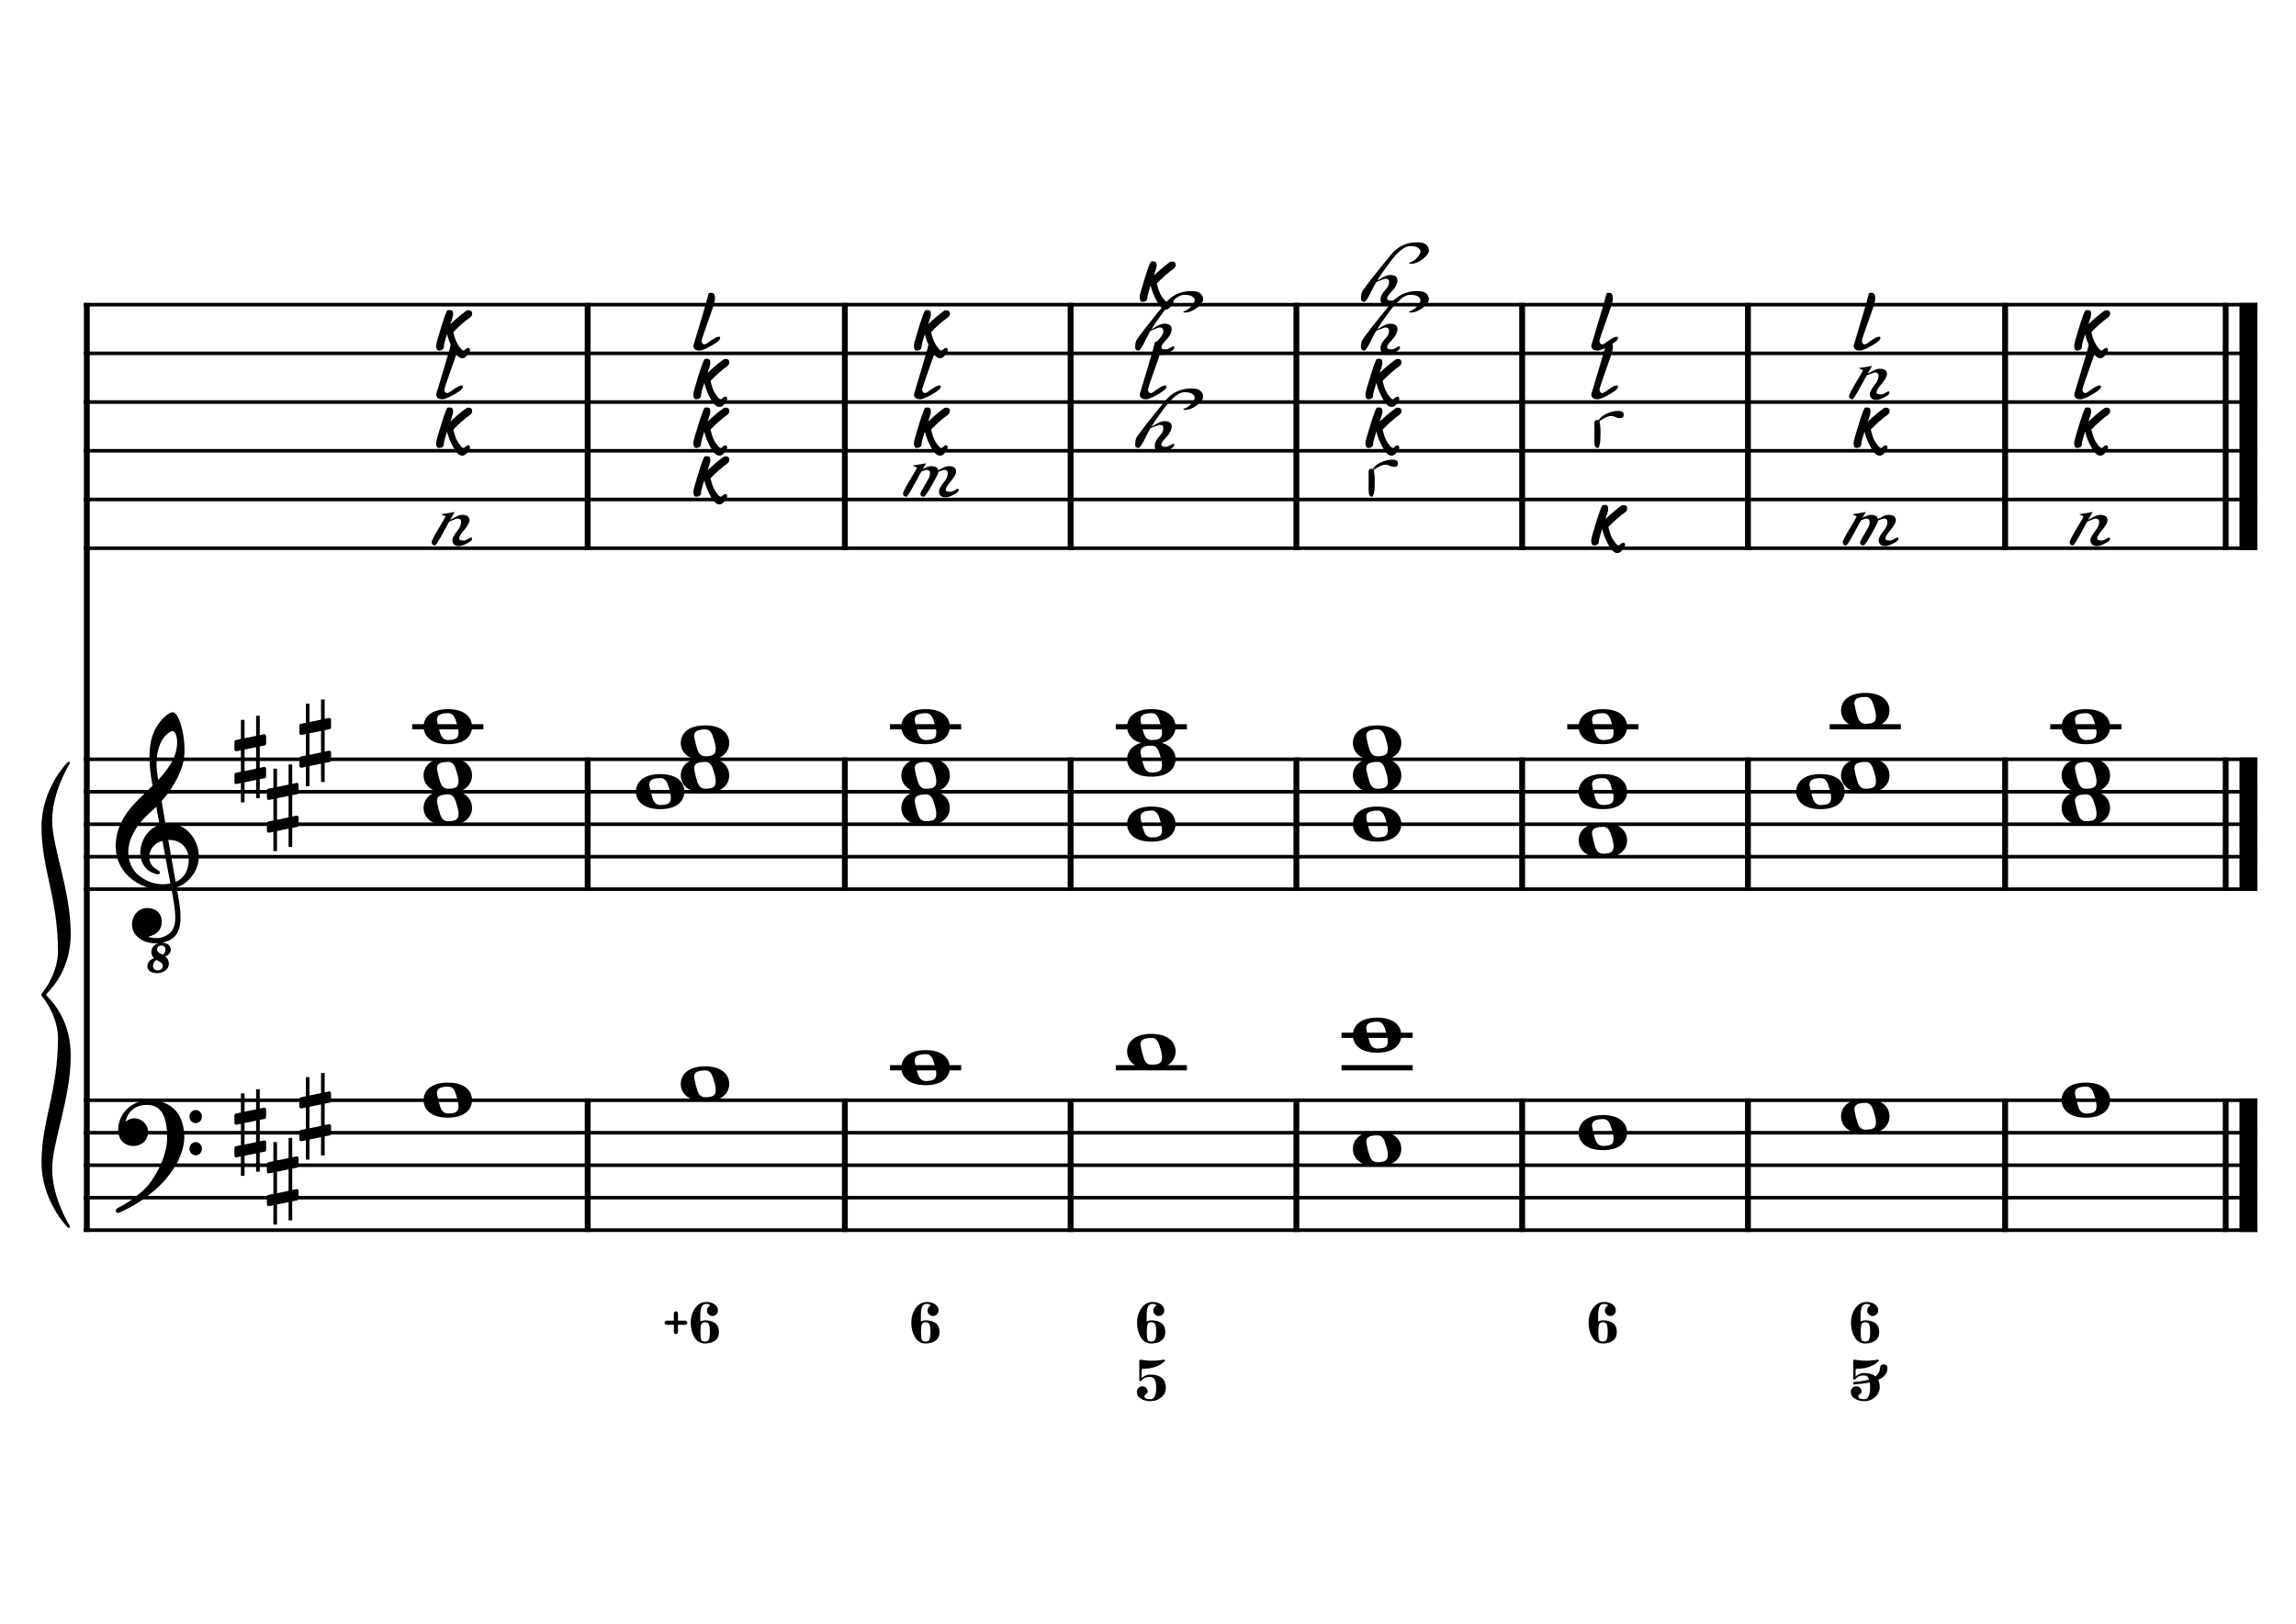 <?xml version="1.0" encoding="UTF-8" standalone="no"?>
<svg width="4209.44px" height="2976.38px" viewBox="0 0 4209.44 2976.38"
 xmlns="http://www.w3.org/2000/svg" xmlns:xlink="http://www.w3.org/1999/xlink" version="1.2" baseProfile="tiny">
<title>LaMajeur (5)</title>
<desc>Generated by MuseScore 3.6.2</desc>
<polyline class="StaffLines" fill="none" stroke="#000000" stroke-width="6.55" stroke-linejoin="bevel" points="153.819,558.425 4138.58,558.425"/>
<polyline class="StaffLines" fill="none" stroke="#000000" stroke-width="6.55" stroke-linejoin="bevel" points="153.819,647.717 4138.58,647.717"/>
<polyline class="StaffLines" fill="none" stroke="#000000" stroke-width="6.55" stroke-linejoin="bevel" points="153.819,737.008 4138.58,737.008"/>
<polyline class="StaffLines" fill="none" stroke="#000000" stroke-width="6.55" stroke-linejoin="bevel" points="153.819,826.299 4138.58,826.299"/>
<polyline class="StaffLines" fill="none" stroke="#000000" stroke-width="6.55" stroke-linejoin="bevel" points="153.819,915.591 4138.58,915.591"/>
<polyline class="StaffLines" fill="none" stroke="#000000" stroke-width="6.55" stroke-linejoin="bevel" points="153.819,1004.88 4138.58,1004.88"/>
<polyline class="StaffLines" fill="none" stroke="#000000" stroke-width="6.55" stroke-linejoin="bevel" points="153.819,1391.81 4138.58,1391.81"/>
<polyline class="StaffLines" fill="none" stroke="#000000" stroke-width="6.55" stroke-linejoin="bevel" points="153.819,1451.34 4138.58,1451.34"/>
<polyline class="StaffLines" fill="none" stroke="#000000" stroke-width="6.55" stroke-linejoin="bevel" points="153.819,1510.87 4138.58,1510.87"/>
<polyline class="StaffLines" fill="none" stroke="#000000" stroke-width="6.55" stroke-linejoin="bevel" points="153.819,1570.39 4138.58,1570.39"/>
<polyline class="StaffLines" fill="none" stroke="#000000" stroke-width="6.55" stroke-linejoin="bevel" points="153.819,1629.92 4138.58,1629.92"/>
<polyline class="StaffLines" fill="none" stroke="#000000" stroke-width="6.55" stroke-linejoin="bevel" points="153.819,2016.85 4138.58,2016.85"/>
<polyline class="StaffLines" fill="none" stroke="#000000" stroke-width="6.55" stroke-linejoin="bevel" points="153.819,2076.38 4138.58,2076.38"/>
<polyline class="StaffLines" fill="none" stroke="#000000" stroke-width="6.55" stroke-linejoin="bevel" points="153.819,2135.91 4138.58,2135.91"/>
<polyline class="StaffLines" fill="none" stroke="#000000" stroke-width="6.55" stroke-linejoin="bevel" points="153.819,2195.43 4138.58,2195.43"/>
<polyline class="StaffLines" fill="none" stroke="#000000" stroke-width="6.55" stroke-linejoin="bevel" points="153.819,2254.96 4138.58,2254.96"/>
<polyline class="BarLine" fill="none" stroke="#000000" stroke-width="10.71" stroke-linejoin="bevel" points="159.176,2013.58 159.176,2258.23"/>
<polyline class="BarLine" fill="none" stroke="#000000" stroke-width="10.71" stroke-linejoin="bevel" points="1077.41,2013.58 1077.41,2258.23"/>
<polyline class="BarLine" fill="none" stroke="#000000" stroke-width="10.71" stroke-linejoin="bevel" points="1548.95,2013.58 1548.95,2258.23"/>
<polyline class="BarLine" fill="none" stroke="#000000" stroke-width="10.71" stroke-linejoin="bevel" points="1962.86,2013.58 1962.86,2258.23"/>
<polyline class="BarLine" fill="none" stroke="#000000" stroke-width="10.71" stroke-linejoin="bevel" points="2376.77,2013.58 2376.77,2258.23"/>
<polyline class="BarLine" fill="none" stroke="#000000" stroke-width="10.71" stroke-linejoin="bevel" points="2790.69,2013.58 2790.69,2258.23"/>
<polyline class="BarLine" fill="none" stroke="#000000" stroke-width="10.71" stroke-linejoin="bevel" points="3204.6,2013.58 3204.6,2258.23"/>
<polyline class="BarLine" fill="none" stroke="#000000" stroke-width="10.71" stroke-linejoin="bevel" points="3676.14,2013.58 3676.14,2258.23"/>
<polyline class="BarLine" fill="none" stroke="#000000" stroke-width="10.71" stroke-linejoin="bevel" points="4080.54,2013.58 4080.54,2258.23"/>
<polyline class="BarLine" fill="none" stroke="#000000" stroke-width="32.74" stroke-linejoin="bevel" points="4122.21,2013.58 4122.21,2258.23"/>
<polyline class="BarLine" fill="none" stroke="#000000" stroke-width="10.71" stroke-linejoin="bevel" points="159.176,1388.54 159.176,2016.85"/>
<polyline class="BarLine" fill="none" stroke="#000000" stroke-width="10.71" stroke-linejoin="bevel" points="1077.41,1388.54 1077.41,1633.2"/>
<polyline class="BarLine" fill="none" stroke="#000000" stroke-width="10.71" stroke-linejoin="bevel" points="1548.95,1388.54 1548.95,1633.2"/>
<polyline class="BarLine" fill="none" stroke="#000000" stroke-width="10.71" stroke-linejoin="bevel" points="1962.86,1388.54 1962.86,1633.2"/>
<polyline class="BarLine" fill="none" stroke="#000000" stroke-width="10.71" stroke-linejoin="bevel" points="2376.77,1388.54 2376.77,1633.2"/>
<polyline class="BarLine" fill="none" stroke="#000000" stroke-width="10.71" stroke-linejoin="bevel" points="2790.69,1388.54 2790.69,1633.2"/>
<polyline class="BarLine" fill="none" stroke="#000000" stroke-width="10.71" stroke-linejoin="bevel" points="3204.6,1388.54 3204.6,1633.2"/>
<polyline class="BarLine" fill="none" stroke="#000000" stroke-width="10.71" stroke-linejoin="bevel" points="3676.14,1388.54 3676.14,1633.2"/>
<polyline class="BarLine" fill="none" stroke="#000000" stroke-width="10.71" stroke-linejoin="bevel" points="4080.54,1388.54 4080.54,1633.2"/>
<polyline class="BarLine" fill="none" stroke="#000000" stroke-width="32.74" stroke-linejoin="bevel" points="4122.21,1388.54 4122.21,1633.2"/>
<polyline class="BarLine" fill="none" stroke="#000000" stroke-width="10.71" stroke-linejoin="bevel" points="159.176,555.151 159.176,1391.81"/>
<polyline class="BarLine" fill="none" stroke="#000000" stroke-width="10.71" stroke-linejoin="bevel" points="1077.41,555.151 1077.41,1008.16"/>
<polyline class="BarLine" fill="none" stroke="#000000" stroke-width="10.71" stroke-linejoin="bevel" points="1548.95,555.151 1548.95,1008.16"/>
<polyline class="BarLine" fill="none" stroke="#000000" stroke-width="10.71" stroke-linejoin="bevel" points="1962.86,555.151 1962.86,1008.16"/>
<polyline class="BarLine" fill="none" stroke="#000000" stroke-width="10.71" stroke-linejoin="bevel" points="2376.77,555.151 2376.77,1008.16"/>
<polyline class="BarLine" fill="none" stroke="#000000" stroke-width="10.71" stroke-linejoin="bevel" points="2790.69,555.151 2790.69,1008.16"/>
<polyline class="BarLine" fill="none" stroke="#000000" stroke-width="10.71" stroke-linejoin="bevel" points="3204.6,555.151 3204.6,1008.16"/>
<polyline class="BarLine" fill="none" stroke="#000000" stroke-width="10.71" stroke-linejoin="bevel" points="3676.14,555.151 3676.14,1008.16"/>
<polyline class="BarLine" fill="none" stroke="#000000" stroke-width="10.71" stroke-linejoin="bevel" points="4080.54,555.151 4080.54,1008.16"/>
<polyline class="BarLine" fill="none" stroke="#000000" stroke-width="32.74" stroke-linejoin="bevel" points="4122.21,555.151 4122.21,1008.16"/>
<polyline class="LedgerLine" fill="none" stroke="#000000" stroke-width="9.52" stroke-linejoin="bevel" points="1631.69,1957.32 1762.17,1957.32"/>
<polyline class="LedgerLine" fill="none" stroke="#000000" stroke-width="9.52" stroke-linejoin="bevel" points="2045.61,1957.32 2176.08,1957.32"/>
<polyline class="LedgerLine" fill="none" stroke="#000000" stroke-width="9.52" stroke-linejoin="bevel" points="2459.52,1957.32 2589.99,1957.32"/>
<polyline class="LedgerLine" fill="none" stroke="#000000" stroke-width="9.52" stroke-linejoin="bevel" points="2459.52,1897.8 2589.99,1897.8"/>
<polyline class="LedgerLine" fill="none" stroke="#000000" stroke-width="9.52" stroke-linejoin="bevel" points="755.754,1332.28 886.231,1332.28"/>
<polyline class="LedgerLine" fill="none" stroke="#000000" stroke-width="9.52" stroke-linejoin="bevel" points="1631.69,1332.28 1762.17,1332.28"/>
<polyline class="LedgerLine" fill="none" stroke="#000000" stroke-width="9.52" stroke-linejoin="bevel" points="2045.61,1332.28 2176.08,1332.28"/>
<polyline class="LedgerLine" fill="none" stroke="#000000" stroke-width="9.52" stroke-linejoin="bevel" points="2873.43,1332.28 3003.91,1332.28"/>
<polyline class="LedgerLine" fill="none" stroke="#000000" stroke-width="9.52" stroke-linejoin="bevel" points="3354.49,1332.28 3484.96,1332.28"/>
<polyline class="LedgerLine" fill="none" stroke="#000000" stroke-width="9.52" stroke-linejoin="bevel" points="3758.88,1332.28 3889.36,1332.28"/>
<path class="Note" transform="matrix(2.381,0,0,2.381,776.589,2016.85)" d="M18.7,-13.6 C4.9,-13.6 0,-6.6 0,-0.1 C0,6.4 4.9,13.4 18.7,13.4 C32.5,13.4 37.3,6.4 37.3,-0.1 C37.3,-6.6 32.5,-13.6 18.7,-13.6 M10.4,-4.5 C10.3,-4.9 10.3,-5.3 10.3,-5.7 C10.3,-6.5 10.5,-7.3 10.9,-8 C11.6,-9 12.8,-9.7 14.3,-10 C15.6,-10.3 16.3,-10.5 18.9,-10.5 L19,-10.5 C23,-10.5 24.3,-6.8 25.4,-3 L25.7,-2 C26.5,0.6 26.9,2.8 26.9,4.5 C26.9,5.7 26.7,6.8 26.3,7.6 C25.7,8.7 24.7,9.4 23,9.8 C22.1,10 20.6,10.1 20.6,10.1 C20.1,10.1 19.7,10.2 19.3,10.2 C16.1,10.2 14.1,9 12.7,4.7 C11.5,1 11.3,-0.1 10.4,-4.5"/>
<path class="Note" transform="matrix(2.381,0,0,2.381,1248.13,1987.09)" d="M18.7,-13.6 C4.9,-13.6 0,-6.6 0,-0.1 C0,6.4 4.9,13.4 18.7,13.4 C32.5,13.4 37.3,6.4 37.3,-0.1 C37.3,-6.6 32.5,-13.6 18.7,-13.6 M10.4,-4.5 C10.3,-4.9 10.3,-5.3 10.3,-5.7 C10.3,-6.5 10.5,-7.3 10.9,-8 C11.6,-9 12.8,-9.7 14.3,-10 C15.6,-10.3 16.3,-10.5 18.9,-10.5 L19,-10.5 C23,-10.5 24.3,-6.8 25.4,-3 L25.7,-2 C26.5,0.6 26.9,2.8 26.9,4.5 C26.9,5.7 26.7,6.8 26.3,7.6 C25.7,8.7 24.7,9.4 23,9.8 C22.1,10 20.6,10.1 20.6,10.1 C20.1,10.1 19.7,10.2 19.3,10.2 C16.1,10.2 14.1,9 12.7,4.7 C11.5,1 11.3,-0.1 10.4,-4.5"/>
<path class="Note" transform="matrix(2.381,0,0,2.381,1652.53,1957.32)" d="M18.7,-13.6 C4.9,-13.6 0,-6.6 0,-0.1 C0,6.4 4.9,13.4 18.7,13.4 C32.5,13.4 37.3,6.4 37.3,-0.1 C37.3,-6.6 32.5,-13.6 18.7,-13.6 M10.4,-4.5 C10.3,-4.9 10.3,-5.3 10.3,-5.7 C10.3,-6.5 10.5,-7.3 10.9,-8 C11.6,-9 12.8,-9.7 14.3,-10 C15.6,-10.3 16.3,-10.5 18.9,-10.5 L19,-10.5 C23,-10.5 24.3,-6.8 25.4,-3 L25.7,-2 C26.5,0.6 26.9,2.8 26.9,4.5 C26.9,5.7 26.7,6.8 26.3,7.6 C25.7,8.7 24.7,9.4 23,9.8 C22.1,10 20.6,10.1 20.6,10.1 C20.1,10.1 19.7,10.2 19.3,10.2 C16.1,10.2 14.1,9 12.7,4.7 C11.5,1 11.3,-0.1 10.4,-4.5"/>
<path class="Note" transform="matrix(2.381,0,0,2.381,2066.44,1927.56)" d="M18.7,-13.6 C4.9,-13.6 0,-6.6 0,-0.1 C0,6.4 4.9,13.4 18.7,13.4 C32.5,13.4 37.3,6.4 37.3,-0.1 C37.3,-6.6 32.5,-13.6 18.7,-13.6 M10.4,-4.5 C10.3,-4.9 10.3,-5.3 10.3,-5.7 C10.3,-6.5 10.5,-7.3 10.9,-8 C11.6,-9 12.8,-9.7 14.3,-10 C15.6,-10.3 16.3,-10.5 18.9,-10.5 L19,-10.5 C23,-10.5 24.3,-6.8 25.4,-3 L25.7,-2 C26.5,0.6 26.9,2.8 26.9,4.5 C26.9,5.7 26.7,6.8 26.3,7.6 C25.7,8.7 24.7,9.4 23,9.8 C22.1,10 20.6,10.1 20.6,10.1 C20.1,10.1 19.7,10.2 19.3,10.2 C16.1,10.2 14.1,9 12.7,4.7 C11.5,1 11.3,-0.1 10.4,-4.5"/>
<path class="Note" transform="matrix(2.381,0,0,2.381,2480.35,2106.14)" d="M18.7,-13.6 C4.9,-13.6 0,-6.6 0,-0.1 C0,6.4 4.9,13.4 18.7,13.4 C32.5,13.4 37.3,6.4 37.3,-0.1 C37.3,-6.6 32.5,-13.6 18.7,-13.6 M10.4,-4.5 C10.3,-4.9 10.3,-5.3 10.3,-5.7 C10.3,-6.5 10.5,-7.3 10.9,-8 C11.6,-9 12.8,-9.7 14.3,-10 C15.6,-10.3 16.3,-10.5 18.9,-10.5 L19,-10.5 C23,-10.5 24.3,-6.8 25.4,-3 L25.7,-2 C26.5,0.6 26.9,2.8 26.9,4.5 C26.9,5.7 26.7,6.8 26.3,7.6 C25.7,8.7 24.7,9.4 23,9.8 C22.1,10 20.6,10.1 20.6,10.1 C20.1,10.1 19.7,10.2 19.3,10.2 C16.1,10.2 14.1,9 12.7,4.7 C11.5,1 11.3,-0.1 10.4,-4.5"/>
<path class="Note" transform="matrix(2.381,0,0,2.381,2480.35,1897.8)" d="M18.7,-13.6 C4.9,-13.6 0,-6.6 0,-0.1 C0,6.4 4.9,13.4 18.7,13.4 C32.5,13.4 37.3,6.4 37.3,-0.1 C37.3,-6.6 32.5,-13.6 18.7,-13.6 M10.4,-4.5 C10.3,-4.9 10.3,-5.3 10.3,-5.7 C10.3,-6.5 10.5,-7.3 10.9,-8 C11.6,-9 12.8,-9.7 14.3,-10 C15.6,-10.3 16.3,-10.5 18.9,-10.5 L19,-10.5 C23,-10.5 24.3,-6.8 25.4,-3 L25.7,-2 C26.5,0.6 26.9,2.8 26.9,4.5 C26.9,5.7 26.7,6.8 26.3,7.6 C25.7,8.7 24.7,9.4 23,9.8 C22.1,10 20.6,10.1 20.6,10.1 C20.1,10.1 19.7,10.2 19.3,10.2 C16.1,10.2 14.1,9 12.7,4.7 C11.5,1 11.3,-0.1 10.4,-4.5"/>
<path class="Note" transform="matrix(2.381,0,0,2.381,2894.26,2076.38)" d="M18.7,-13.6 C4.9,-13.6 0,-6.6 0,-0.1 C0,6.4 4.9,13.4 18.7,13.4 C32.5,13.4 37.3,6.4 37.3,-0.1 C37.3,-6.6 32.5,-13.6 18.7,-13.6 M10.4,-4.5 C10.3,-4.9 10.3,-5.3 10.3,-5.7 C10.3,-6.5 10.5,-7.3 10.9,-8 C11.6,-9 12.8,-9.7 14.3,-10 C15.6,-10.3 16.3,-10.5 18.9,-10.5 L19,-10.5 C23,-10.5 24.3,-6.8 25.4,-3 L25.7,-2 C26.5,0.6 26.9,2.8 26.9,4.5 C26.9,5.7 26.7,6.8 26.3,7.6 C25.7,8.7 24.7,9.4 23,9.8 C22.1,10 20.6,10.1 20.6,10.1 C20.1,10.1 19.7,10.2 19.3,10.2 C16.1,10.2 14.1,9 12.7,4.7 C11.5,1 11.3,-0.1 10.4,-4.5"/>
<path class="Note" transform="matrix(2.381,0,0,2.381,3375.32,2046.61)" d="M18.7,-13.6 C4.9,-13.6 0,-6.6 0,-0.1 C0,6.4 4.9,13.4 18.7,13.4 C32.5,13.4 37.3,6.4 37.3,-0.1 C37.3,-6.6 32.5,-13.6 18.7,-13.6 M10.4,-4.5 C10.3,-4.9 10.3,-5.3 10.3,-5.7 C10.3,-6.5 10.5,-7.3 10.9,-8 C11.6,-9 12.8,-9.7 14.3,-10 C15.6,-10.3 16.3,-10.5 18.9,-10.5 L19,-10.5 C23,-10.5 24.3,-6.8 25.4,-3 L25.7,-2 C26.5,0.6 26.9,2.8 26.9,4.5 C26.9,5.7 26.7,6.8 26.3,7.6 C25.7,8.7 24.7,9.4 23,9.8 C22.1,10 20.6,10.1 20.6,10.1 C20.1,10.1 19.7,10.2 19.3,10.2 C16.1,10.2 14.1,9 12.7,4.7 C11.5,1 11.3,-0.1 10.4,-4.5"/>
<path class="Note" transform="matrix(2.381,0,0,2.381,3779.72,2016.85)" d="M18.7,-13.6 C4.9,-13.6 0,-6.6 0,-0.1 C0,6.4 4.9,13.4 18.7,13.4 C32.5,13.4 37.3,6.4 37.3,-0.1 C37.3,-6.6 32.5,-13.6 18.7,-13.6 M10.4,-4.5 C10.3,-4.9 10.3,-5.3 10.3,-5.7 C10.3,-6.5 10.5,-7.3 10.9,-8 C11.6,-9 12.8,-9.7 14.3,-10 C15.6,-10.3 16.3,-10.5 18.9,-10.5 L19,-10.5 C23,-10.5 24.3,-6.8 25.4,-3 L25.7,-2 C26.5,0.6 26.9,2.8 26.9,4.5 C26.9,5.7 26.7,6.8 26.3,7.6 C25.7,8.7 24.7,9.4 23,9.8 C22.1,10 20.6,10.1 20.6,10.1 C20.1,10.1 19.7,10.2 19.3,10.2 C16.1,10.2 14.1,9 12.7,4.7 C11.5,1 11.3,-0.1 10.4,-4.5"/>
<path class="Note" transform="matrix(2.381,0,0,2.381,776.589,1481.1)" d="M18.7,-13.6 C4.9,-13.6 0,-6.6 0,-0.1 C0,6.4 4.9,13.4 18.7,13.4 C32.5,13.4 37.3,6.4 37.3,-0.1 C37.3,-6.6 32.5,-13.6 18.7,-13.6 M10.4,-4.5 C10.3,-4.9 10.3,-5.3 10.3,-5.7 C10.3,-6.5 10.5,-7.3 10.9,-8 C11.6,-9 12.8,-9.7 14.3,-10 C15.6,-10.3 16.3,-10.5 18.9,-10.5 L19,-10.5 C23,-10.5 24.3,-6.8 25.4,-3 L25.7,-2 C26.5,0.6 26.9,2.8 26.9,4.5 C26.9,5.7 26.7,6.8 26.3,7.6 C25.7,8.7 24.7,9.4 23,9.8 C22.1,10 20.6,10.1 20.6,10.1 C20.1,10.1 19.7,10.2 19.3,10.2 C16.1,10.2 14.1,9 12.7,4.7 C11.5,1 11.3,-0.1 10.4,-4.5"/>
<path class="Note" transform="matrix(2.381,0,0,2.381,776.589,1421.57)" d="M18.7,-13.6 C4.9,-13.6 0,-6.6 0,-0.1 C0,6.4 4.9,13.4 18.7,13.4 C32.5,13.4 37.3,6.4 37.3,-0.1 C37.3,-6.6 32.5,-13.6 18.7,-13.6 M10.4,-4.5 C10.3,-4.9 10.3,-5.3 10.3,-5.7 C10.3,-6.5 10.5,-7.3 10.9,-8 C11.6,-9 12.8,-9.7 14.3,-10 C15.6,-10.3 16.3,-10.5 18.9,-10.5 L19,-10.5 C23,-10.5 24.3,-6.8 25.4,-3 L25.7,-2 C26.5,0.6 26.9,2.8 26.9,4.5 C26.9,5.7 26.7,6.8 26.3,7.6 C25.7,8.7 24.7,9.4 23,9.8 C22.1,10 20.6,10.1 20.6,10.1 C20.1,10.1 19.7,10.2 19.3,10.2 C16.1,10.2 14.1,9 12.7,4.7 C11.5,1 11.3,-0.1 10.4,-4.5"/>
<path class="Note" transform="matrix(2.381,0,0,2.381,776.589,1332.28)" d="M18.7,-13.6 C4.9,-13.6 0,-6.6 0,-0.1 C0,6.4 4.9,13.4 18.7,13.4 C32.5,13.4 37.3,6.4 37.3,-0.1 C37.3,-6.6 32.5,-13.6 18.7,-13.6 M10.4,-4.5 C10.3,-4.9 10.3,-5.3 10.3,-5.7 C10.3,-6.5 10.5,-7.3 10.9,-8 C11.6,-9 12.8,-9.7 14.3,-10 C15.6,-10.3 16.3,-10.5 18.9,-10.5 L19,-10.5 C23,-10.5 24.3,-6.8 25.4,-3 L25.7,-2 C26.5,0.6 26.9,2.8 26.9,4.5 C26.9,5.7 26.7,6.8 26.3,7.6 C25.7,8.7 24.7,9.4 23,9.8 C22.1,10 20.6,10.1 20.6,10.1 C20.1,10.1 19.7,10.2 19.3,10.2 C16.1,10.2 14.1,9 12.7,4.7 C11.5,1 11.3,-0.1 10.4,-4.5"/>
<path class="Note" transform="matrix(2.381,0,0,2.381,1165.87,1451.34)" d="M18.7,-13.6 C4.9,-13.6 0,-6.6 0,-0.1 C0,6.4 4.9,13.4 18.7,13.4 C32.5,13.4 37.3,6.4 37.3,-0.1 C37.3,-6.6 32.5,-13.6 18.7,-13.6 M10.4,-4.5 C10.3,-4.9 10.3,-5.3 10.3,-5.7 C10.3,-6.5 10.5,-7.3 10.9,-8 C11.6,-9 12.8,-9.7 14.3,-10 C15.6,-10.3 16.3,-10.5 18.9,-10.5 L19,-10.5 C23,-10.5 24.3,-6.8 25.4,-3 L25.7,-2 C26.5,0.6 26.9,2.8 26.9,4.5 C26.9,5.7 26.7,6.8 26.3,7.6 C25.7,8.7 24.7,9.4 23,9.8 C22.1,10 20.6,10.1 20.6,10.1 C20.1,10.1 19.7,10.2 19.3,10.2 C16.1,10.2 14.1,9 12.7,4.7 C11.5,1 11.3,-0.1 10.4,-4.5"/>
<path class="Note" transform="matrix(2.381,0,0,2.381,1248.13,1421.57)" d="M18.7,-13.6 C4.9,-13.6 0,-6.6 0,-0.1 C0,6.4 4.9,13.4 18.7,13.4 C32.5,13.4 37.3,6.4 37.3,-0.1 C37.3,-6.6 32.5,-13.6 18.7,-13.6 M10.4,-4.5 C10.3,-4.9 10.3,-5.3 10.3,-5.7 C10.3,-6.5 10.5,-7.3 10.9,-8 C11.6,-9 12.8,-9.7 14.3,-10 C15.6,-10.3 16.3,-10.5 18.9,-10.5 L19,-10.5 C23,-10.5 24.3,-6.8 25.4,-3 L25.7,-2 C26.5,0.6 26.9,2.8 26.9,4.5 C26.9,5.7 26.7,6.8 26.3,7.6 C25.7,8.7 24.7,9.4 23,9.8 C22.1,10 20.6,10.1 20.6,10.1 C20.1,10.1 19.7,10.2 19.3,10.2 C16.1,10.2 14.1,9 12.7,4.7 C11.5,1 11.3,-0.1 10.4,-4.5"/>
<path class="Note" transform="matrix(2.381,0,0,2.381,1248.13,1362.05)" d="M18.7,-13.6 C4.9,-13.6 0,-6.6 0,-0.1 C0,6.4 4.9,13.4 18.7,13.4 C32.5,13.4 37.3,6.4 37.3,-0.1 C37.3,-6.6 32.5,-13.6 18.7,-13.6 M10.4,-4.5 C10.3,-4.9 10.3,-5.3 10.3,-5.7 C10.3,-6.5 10.5,-7.3 10.9,-8 C11.6,-9 12.8,-9.7 14.3,-10 C15.6,-10.3 16.3,-10.5 18.9,-10.5 L19,-10.5 C23,-10.5 24.3,-6.8 25.4,-3 L25.7,-2 C26.5,0.6 26.9,2.8 26.9,4.5 C26.9,5.7 26.7,6.8 26.3,7.6 C25.7,8.7 24.7,9.4 23,9.8 C22.1,10 20.6,10.1 20.6,10.1 C20.1,10.1 19.7,10.2 19.3,10.2 C16.1,10.2 14.1,9 12.7,4.7 C11.5,1 11.3,-0.1 10.4,-4.5"/>
<path class="Note" transform="matrix(2.381,0,0,2.381,1652.53,1481.1)" d="M18.7,-13.6 C4.9,-13.6 0,-6.6 0,-0.1 C0,6.4 4.9,13.4 18.7,13.4 C32.5,13.4 37.3,6.4 37.3,-0.1 C37.3,-6.6 32.5,-13.6 18.7,-13.6 M10.4,-4.5 C10.3,-4.9 10.3,-5.3 10.3,-5.7 C10.3,-6.5 10.5,-7.3 10.9,-8 C11.6,-9 12.8,-9.7 14.3,-10 C15.6,-10.3 16.3,-10.5 18.9,-10.5 L19,-10.5 C23,-10.5 24.3,-6.8 25.4,-3 L25.7,-2 C26.5,0.6 26.9,2.8 26.9,4.5 C26.9,5.7 26.7,6.8 26.3,7.6 C25.7,8.7 24.7,9.4 23,9.8 C22.1,10 20.6,10.1 20.6,10.1 C20.1,10.1 19.7,10.2 19.3,10.2 C16.1,10.2 14.1,9 12.7,4.7 C11.5,1 11.3,-0.1 10.4,-4.5"/>
<path class="Note" transform="matrix(2.381,0,0,2.381,1652.53,1421.57)" d="M18.7,-13.6 C4.9,-13.6 0,-6.6 0,-0.1 C0,6.4 4.9,13.4 18.7,13.4 C32.5,13.4 37.3,6.4 37.3,-0.1 C37.3,-6.6 32.5,-13.6 18.7,-13.6 M10.4,-4.5 C10.3,-4.9 10.3,-5.3 10.3,-5.7 C10.3,-6.5 10.5,-7.3 10.9,-8 C11.6,-9 12.8,-9.7 14.3,-10 C15.6,-10.3 16.3,-10.5 18.9,-10.5 L19,-10.5 C23,-10.5 24.3,-6.8 25.4,-3 L25.7,-2 C26.5,0.6 26.9,2.8 26.9,4.5 C26.9,5.7 26.7,6.8 26.3,7.6 C25.7,8.7 24.7,9.4 23,9.8 C22.1,10 20.6,10.1 20.6,10.1 C20.1,10.1 19.7,10.2 19.3,10.2 C16.1,10.2 14.1,9 12.7,4.7 C11.5,1 11.3,-0.1 10.4,-4.5"/>
<path class="Note" transform="matrix(2.381,0,0,2.381,1652.53,1332.28)" d="M18.7,-13.6 C4.9,-13.6 0,-6.6 0,-0.1 C0,6.4 4.9,13.4 18.7,13.4 C32.5,13.4 37.3,6.4 37.3,-0.1 C37.3,-6.6 32.5,-13.6 18.7,-13.6 M10.4,-4.5 C10.3,-4.9 10.3,-5.3 10.3,-5.7 C10.3,-6.5 10.5,-7.3 10.9,-8 C11.6,-9 12.8,-9.7 14.3,-10 C15.6,-10.3 16.3,-10.5 18.9,-10.5 L19,-10.5 C23,-10.5 24.3,-6.8 25.4,-3 L25.7,-2 C26.5,0.6 26.9,2.8 26.9,4.5 C26.9,5.7 26.7,6.8 26.3,7.6 C25.7,8.7 24.7,9.4 23,9.8 C22.1,10 20.6,10.1 20.6,10.1 C20.1,10.1 19.7,10.2 19.3,10.2 C16.1,10.2 14.1,9 12.7,4.7 C11.5,1 11.3,-0.1 10.4,-4.5"/>
<path class="Note" transform="matrix(2.381,0,0,2.381,2066.44,1510.87)" d="M18.7,-13.6 C4.9,-13.6 0,-6.6 0,-0.1 C0,6.4 4.9,13.4 18.7,13.4 C32.5,13.4 37.3,6.4 37.3,-0.1 C37.3,-6.6 32.5,-13.6 18.7,-13.6 M10.4,-4.5 C10.3,-4.9 10.3,-5.3 10.3,-5.7 C10.3,-6.5 10.5,-7.3 10.9,-8 C11.6,-9 12.8,-9.7 14.3,-10 C15.6,-10.3 16.3,-10.5 18.9,-10.5 L19,-10.5 C23,-10.5 24.3,-6.8 25.4,-3 L25.7,-2 C26.5,0.6 26.9,2.8 26.9,4.5 C26.9,5.7 26.7,6.8 26.3,7.6 C25.7,8.7 24.7,9.4 23,9.8 C22.1,10 20.6,10.1 20.6,10.1 C20.1,10.1 19.7,10.2 19.3,10.2 C16.1,10.2 14.1,9 12.7,4.7 C11.5,1 11.3,-0.1 10.4,-4.5"/>
<path class="Note" transform="matrix(2.381,0,0,2.381,2066.44,1391.81)" d="M18.7,-13.6 C4.9,-13.6 0,-6.6 0,-0.1 C0,6.4 4.9,13.4 18.7,13.4 C32.5,13.4 37.3,6.4 37.3,-0.1 C37.3,-6.6 32.5,-13.6 18.7,-13.6 M10.4,-4.5 C10.3,-4.9 10.3,-5.3 10.3,-5.7 C10.3,-6.5 10.5,-7.3 10.9,-8 C11.6,-9 12.8,-9.7 14.3,-10 C15.6,-10.3 16.3,-10.5 18.9,-10.5 L19,-10.5 C23,-10.5 24.3,-6.8 25.4,-3 L25.7,-2 C26.5,0.6 26.9,2.8 26.9,4.5 C26.9,5.7 26.7,6.8 26.3,7.6 C25.7,8.7 24.7,9.4 23,9.8 C22.1,10 20.6,10.1 20.6,10.1 C20.1,10.1 19.7,10.2 19.3,10.2 C16.1,10.2 14.1,9 12.7,4.7 C11.5,1 11.3,-0.1 10.4,-4.5"/>
<path class="Note" transform="matrix(2.381,0,0,2.381,2066.44,1332.28)" d="M18.7,-13.6 C4.9,-13.6 0,-6.6 0,-0.1 C0,6.4 4.9,13.4 18.7,13.4 C32.5,13.4 37.3,6.4 37.3,-0.1 C37.3,-6.6 32.5,-13.6 18.7,-13.6 M10.4,-4.5 C10.3,-4.9 10.3,-5.3 10.3,-5.7 C10.3,-6.5 10.5,-7.3 10.9,-8 C11.6,-9 12.8,-9.7 14.3,-10 C15.6,-10.3 16.3,-10.5 18.9,-10.5 L19,-10.5 C23,-10.5 24.3,-6.8 25.4,-3 L25.7,-2 C26.5,0.6 26.9,2.8 26.9,4.5 C26.9,5.7 26.7,6.8 26.3,7.6 C25.7,8.7 24.7,9.4 23,9.8 C22.1,10 20.6,10.1 20.6,10.1 C20.1,10.1 19.7,10.2 19.3,10.2 C16.1,10.2 14.1,9 12.7,4.7 C11.5,1 11.3,-0.1 10.4,-4.5"/>
<path class="Note" transform="matrix(2.381,0,0,2.381,2480.35,1510.87)" d="M18.7,-13.6 C4.9,-13.6 0,-6.6 0,-0.1 C0,6.4 4.9,13.4 18.7,13.4 C32.5,13.4 37.3,6.4 37.3,-0.1 C37.3,-6.6 32.5,-13.6 18.7,-13.6 M10.4,-4.5 C10.3,-4.9 10.3,-5.3 10.3,-5.7 C10.3,-6.5 10.5,-7.3 10.9,-8 C11.6,-9 12.8,-9.7 14.3,-10 C15.6,-10.3 16.3,-10.5 18.9,-10.5 L19,-10.5 C23,-10.5 24.3,-6.8 25.4,-3 L25.7,-2 C26.5,0.6 26.9,2.8 26.9,4.5 C26.9,5.7 26.7,6.8 26.3,7.6 C25.7,8.7 24.7,9.4 23,9.8 C22.1,10 20.6,10.1 20.6,10.1 C20.1,10.1 19.7,10.2 19.3,10.2 C16.1,10.2 14.1,9 12.7,4.7 C11.5,1 11.3,-0.1 10.4,-4.5"/>
<path class="Note" transform="matrix(2.381,0,0,2.381,2480.35,1421.57)" d="M18.7,-13.6 C4.9,-13.6 0,-6.6 0,-0.1 C0,6.4 4.9,13.4 18.7,13.4 C32.5,13.4 37.3,6.4 37.3,-0.1 C37.3,-6.6 32.5,-13.6 18.7,-13.6 M10.4,-4.5 C10.3,-4.9 10.3,-5.3 10.3,-5.7 C10.3,-6.5 10.5,-7.3 10.9,-8 C11.6,-9 12.8,-9.7 14.3,-10 C15.6,-10.3 16.3,-10.5 18.9,-10.5 L19,-10.5 C23,-10.5 24.3,-6.8 25.4,-3 L25.7,-2 C26.5,0.6 26.9,2.8 26.9,4.5 C26.9,5.7 26.7,6.8 26.3,7.6 C25.7,8.7 24.7,9.4 23,9.8 C22.1,10 20.6,10.1 20.6,10.1 C20.1,10.1 19.7,10.2 19.3,10.2 C16.1,10.2 14.1,9 12.7,4.7 C11.5,1 11.3,-0.1 10.4,-4.5"/>
<path class="Note" transform="matrix(2.381,0,0,2.381,2480.35,1362.05)" d="M18.7,-13.6 C4.9,-13.6 0,-6.6 0,-0.1 C0,6.4 4.9,13.4 18.7,13.4 C32.5,13.4 37.3,6.4 37.3,-0.1 C37.3,-6.6 32.5,-13.6 18.7,-13.6 M10.4,-4.5 C10.3,-4.9 10.3,-5.3 10.3,-5.7 C10.3,-6.5 10.5,-7.3 10.9,-8 C11.6,-9 12.8,-9.7 14.3,-10 C15.6,-10.3 16.3,-10.5 18.9,-10.5 L19,-10.5 C23,-10.5 24.3,-6.8 25.4,-3 L25.7,-2 C26.5,0.6 26.9,2.8 26.9,4.5 C26.9,5.7 26.7,6.8 26.3,7.6 C25.7,8.7 24.7,9.4 23,9.8 C22.1,10 20.6,10.1 20.6,10.1 C20.1,10.1 19.7,10.2 19.3,10.2 C16.1,10.2 14.1,9 12.7,4.7 C11.5,1 11.3,-0.1 10.4,-4.5"/>
<path class="Note" transform="matrix(2.381,0,0,2.381,2894.26,1540.63)" d="M18.7,-13.6 C4.9,-13.6 0,-6.6 0,-0.1 C0,6.4 4.9,13.4 18.7,13.4 C32.5,13.4 37.3,6.4 37.3,-0.1 C37.3,-6.6 32.5,-13.6 18.7,-13.6 M10.4,-4.5 C10.3,-4.9 10.3,-5.3 10.3,-5.7 C10.3,-6.5 10.5,-7.3 10.9,-8 C11.6,-9 12.8,-9.7 14.3,-10 C15.6,-10.3 16.3,-10.5 18.9,-10.5 L19,-10.5 C23,-10.5 24.3,-6.8 25.4,-3 L25.7,-2 C26.5,0.6 26.9,2.8 26.9,4.5 C26.9,5.7 26.7,6.8 26.3,7.6 C25.7,8.7 24.7,9.4 23,9.8 C22.1,10 20.6,10.1 20.6,10.1 C20.1,10.1 19.7,10.2 19.3,10.2 C16.1,10.2 14.1,9 12.7,4.7 C11.5,1 11.3,-0.1 10.4,-4.5"/>
<path class="Note" transform="matrix(2.381,0,0,2.381,2894.26,1451.34)" d="M18.7,-13.6 C4.9,-13.6 0,-6.6 0,-0.1 C0,6.4 4.9,13.4 18.7,13.4 C32.5,13.4 37.3,6.4 37.3,-0.1 C37.3,-6.6 32.5,-13.6 18.7,-13.6 M10.4,-4.5 C10.3,-4.9 10.3,-5.3 10.3,-5.7 C10.3,-6.5 10.5,-7.3 10.9,-8 C11.6,-9 12.8,-9.7 14.3,-10 C15.6,-10.3 16.3,-10.5 18.9,-10.5 L19,-10.5 C23,-10.5 24.3,-6.8 25.4,-3 L25.7,-2 C26.5,0.6 26.9,2.8 26.9,4.5 C26.9,5.7 26.7,6.8 26.3,7.6 C25.7,8.7 24.7,9.4 23,9.8 C22.1,10 20.6,10.1 20.6,10.1 C20.1,10.1 19.7,10.2 19.3,10.2 C16.1,10.2 14.1,9 12.7,4.7 C11.5,1 11.3,-0.1 10.4,-4.5"/>
<path class="Note" transform="matrix(2.381,0,0,2.381,2894.26,1332.28)" d="M18.7,-13.6 C4.9,-13.6 0,-6.6 0,-0.1 C0,6.4 4.9,13.4 18.7,13.4 C32.5,13.4 37.3,6.4 37.3,-0.1 C37.3,-6.6 32.5,-13.6 18.7,-13.6 M10.4,-4.5 C10.3,-4.9 10.3,-5.3 10.3,-5.7 C10.3,-6.5 10.5,-7.3 10.9,-8 C11.6,-9 12.8,-9.7 14.3,-10 C15.6,-10.3 16.3,-10.5 18.9,-10.5 L19,-10.5 C23,-10.5 24.3,-6.8 25.4,-3 L25.7,-2 C26.5,0.6 26.9,2.8 26.9,4.5 C26.9,5.7 26.7,6.8 26.3,7.6 C25.7,8.7 24.7,9.4 23,9.8 C22.1,10 20.6,10.1 20.6,10.1 C20.1,10.1 19.7,10.2 19.3,10.2 C16.1,10.2 14.1,9 12.7,4.7 C11.5,1 11.3,-0.1 10.4,-4.5"/>
<path class="Note" transform="matrix(2.381,0,0,2.381,3293.06,1451.34)" d="M18.7,-13.6 C4.9,-13.6 0,-6.6 0,-0.1 C0,6.4 4.9,13.4 18.7,13.4 C32.5,13.4 37.3,6.4 37.3,-0.1 C37.3,-6.6 32.5,-13.6 18.7,-13.6 M10.4,-4.5 C10.3,-4.9 10.3,-5.3 10.3,-5.7 C10.3,-6.5 10.5,-7.3 10.9,-8 C11.6,-9 12.8,-9.7 14.3,-10 C15.6,-10.3 16.3,-10.5 18.9,-10.5 L19,-10.5 C23,-10.5 24.3,-6.8 25.4,-3 L25.7,-2 C26.5,0.6 26.9,2.8 26.9,4.5 C26.9,5.7 26.7,6.8 26.3,7.6 C25.7,8.7 24.7,9.4 23,9.8 C22.1,10 20.6,10.1 20.6,10.1 C20.1,10.1 19.7,10.2 19.3,10.2 C16.1,10.2 14.1,9 12.7,4.7 C11.5,1 11.3,-0.1 10.4,-4.5"/>
<path class="Note" transform="matrix(2.381,0,0,2.381,3375.32,1421.57)" d="M18.7,-13.6 C4.9,-13.6 0,-6.6 0,-0.1 C0,6.4 4.9,13.4 18.7,13.4 C32.5,13.4 37.3,6.4 37.3,-0.1 C37.3,-6.6 32.5,-13.6 18.7,-13.6 M10.4,-4.5 C10.3,-4.9 10.3,-5.3 10.3,-5.7 C10.3,-6.5 10.5,-7.3 10.9,-8 C11.6,-9 12.8,-9.7 14.3,-10 C15.6,-10.3 16.3,-10.5 18.9,-10.5 L19,-10.5 C23,-10.5 24.3,-6.8 25.4,-3 L25.7,-2 C26.5,0.6 26.9,2.8 26.9,4.5 C26.9,5.7 26.7,6.8 26.3,7.6 C25.7,8.7 24.7,9.4 23,9.8 C22.1,10 20.6,10.1 20.6,10.1 C20.1,10.1 19.7,10.2 19.3,10.2 C16.1,10.2 14.1,9 12.7,4.7 C11.5,1 11.3,-0.1 10.4,-4.5"/>
<path class="Note" transform="matrix(2.381,0,0,2.381,3375.32,1302.52)" d="M18.7,-13.6 C4.9,-13.6 0,-6.6 0,-0.1 C0,6.4 4.9,13.4 18.7,13.4 C32.5,13.4 37.3,6.4 37.3,-0.1 C37.3,-6.6 32.5,-13.6 18.7,-13.6 M10.4,-4.5 C10.3,-4.9 10.3,-5.3 10.3,-5.7 C10.3,-6.5 10.5,-7.3 10.9,-8 C11.6,-9 12.8,-9.7 14.3,-10 C15.6,-10.3 16.3,-10.5 18.9,-10.5 L19,-10.5 C23,-10.5 24.3,-6.8 25.4,-3 L25.7,-2 C26.5,0.6 26.9,2.8 26.9,4.5 C26.9,5.7 26.7,6.8 26.3,7.6 C25.7,8.7 24.7,9.4 23,9.8 C22.1,10 20.6,10.1 20.6,10.1 C20.1,10.1 19.7,10.2 19.3,10.2 C16.1,10.2 14.1,9 12.7,4.7 C11.5,1 11.3,-0.1 10.4,-4.5"/>
<path class="Note" transform="matrix(2.381,0,0,2.381,3779.72,1481.1)" d="M18.7,-13.6 C4.9,-13.6 0,-6.6 0,-0.1 C0,6.4 4.9,13.4 18.7,13.4 C32.5,13.4 37.3,6.4 37.3,-0.1 C37.3,-6.6 32.5,-13.6 18.7,-13.6 M10.4,-4.5 C10.3,-4.9 10.3,-5.3 10.3,-5.7 C10.3,-6.5 10.5,-7.3 10.9,-8 C11.6,-9 12.8,-9.7 14.3,-10 C15.6,-10.3 16.3,-10.5 18.9,-10.5 L19,-10.5 C23,-10.5 24.3,-6.8 25.4,-3 L25.7,-2 C26.5,0.6 26.9,2.8 26.9,4.5 C26.9,5.7 26.7,6.8 26.3,7.6 C25.7,8.7 24.7,9.4 23,9.8 C22.1,10 20.6,10.1 20.6,10.1 C20.1,10.1 19.7,10.2 19.3,10.2 C16.1,10.2 14.1,9 12.7,4.7 C11.5,1 11.3,-0.1 10.4,-4.5"/>
<path class="Note" transform="matrix(2.381,0,0,2.381,3779.72,1421.57)" d="M18.7,-13.6 C4.9,-13.6 0,-6.6 0,-0.1 C0,6.4 4.9,13.4 18.7,13.4 C32.5,13.4 37.3,6.4 37.3,-0.1 C37.3,-6.6 32.5,-13.6 18.7,-13.6 M10.4,-4.5 C10.3,-4.9 10.3,-5.3 10.3,-5.7 C10.3,-6.5 10.5,-7.3 10.9,-8 C11.6,-9 12.8,-9.7 14.3,-10 C15.6,-10.3 16.3,-10.5 18.9,-10.5 L19,-10.5 C23,-10.5 24.3,-6.8 25.4,-3 L25.7,-2 C26.5,0.6 26.9,2.8 26.9,4.5 C26.9,5.7 26.7,6.8 26.3,7.6 C25.7,8.7 24.7,9.4 23,9.8 C22.1,10 20.6,10.1 20.6,10.1 C20.1,10.1 19.7,10.2 19.3,10.2 C16.1,10.2 14.1,9 12.7,4.7 C11.5,1 11.3,-0.1 10.4,-4.5"/>
<path class="Note" transform="matrix(2.381,0,0,2.381,3779.72,1332.28)" d="M18.7,-13.6 C4.9,-13.6 0,-6.6 0,-0.1 C0,6.4 4.9,13.4 18.7,13.4 C32.5,13.4 37.3,6.4 37.3,-0.1 C37.3,-6.6 32.5,-13.6 18.7,-13.6 M10.4,-4.5 C10.3,-4.9 10.3,-5.3 10.3,-5.7 C10.3,-6.5 10.5,-7.3 10.9,-8 C11.6,-9 12.8,-9.7 14.3,-10 C15.6,-10.3 16.3,-10.5 18.9,-10.5 L19,-10.5 C23,-10.5 24.3,-6.8 25.4,-3 L25.7,-2 C26.5,0.6 26.9,2.8 26.9,4.5 C26.9,5.7 26.7,6.8 26.3,7.6 C25.7,8.7 24.7,9.4 23,9.8 C22.1,10 20.6,10.1 20.6,10.1 C20.1,10.1 19.7,10.2 19.3,10.2 C16.1,10.2 14.1,9 12.7,4.7 C11.5,1 11.3,-0.1 10.4,-4.5"/>
<path class="Note" d="M825.309,952.984 C827.866,951.512 830.81,949.885 834.141,948.103 C839.332,945.236 843.671,943.803 847.157,943.803 C856.221,943.803 860.754,947.057 860.754,953.565 C860.754,957.903 857.383,964.024 850.643,971.926 C844.678,978.976 841.695,983.973 841.695,986.917 C841.695,989.551 844.329,990.868 849.597,990.868 C852.231,990.868 854.943,989.939 857.732,988.079 C860.521,986.297 862.574,985.406 863.891,985.406 C864.976,985.406 865.518,986.104 865.518,987.498 C865.518,989.745 863.349,992.108 859.01,994.587 C851.728,998.771 845.879,1000.86 841.463,1000.86 C833.405,1000.86 829.377,997.182 829.377,989.822 C829.377,986.414 832.553,980.603 838.906,972.391 C843.245,967.045 845.414,961.816 845.414,956.702 C845.414,952.674 843.245,950.659 838.906,950.659 C837.356,950.659 832.282,952.441 823.682,956.005 C820.583,961.583 816.787,968.478 812.294,976.691 C803.926,992.03 799.046,999.7 797.651,999.7 C793.467,999.7 791.376,997.802 791.376,994.006 C791.376,991.139 796.024,982.075 805.321,966.813 C811.519,956.664 815.393,949.923 816.942,946.592 L808.807,942.641 L833.676,938.573 C833.057,939.193 830.268,943.997 825.309,952.984"/>
<path class="Note" d="M858.546,568.625 C860.947,568.625 862.69,569.128 863.775,570.136 C865.015,571.22 865.634,572.808 865.634,574.9 C865.634,577.534 864.472,579.781 862.148,581.64 C852.077,588.768 841.734,597.832 831.12,608.834 C833.522,619.448 836.466,627.311 839.952,632.425 C844.523,639.165 847.661,642.535 849.365,642.535 C850.914,642.535 852.58,641.567 854.362,639.63 C855.602,638.313 856.802,637.654 857.965,637.654 C860.444,637.654 861.683,638.971 861.683,641.605 C861.683,644.394 859.475,648.191 855.059,652.994 C852.658,655.473 850.14,656.713 847.506,656.713 C842.082,656.713 836.62,651.638 831.12,641.489 C825.542,631.263 821.707,621.617 819.615,612.553 C815.741,624.484 813.804,631.805 813.804,634.516 C813.804,639.862 810.744,642.535 804.624,642.535 C801.292,642.535 799.627,639.436 799.627,633.238 C799.627,630.294 803.307,617.124 810.667,593.726 C814.308,582.26 817.291,574.242 819.615,569.671 C820.157,568.741 821.552,568.276 823.799,568.276 C826.433,568.276 828.253,568.818 829.26,569.903 C830.268,570.988 830.771,573.235 830.771,576.643 C830.771,578.348 829.106,584.236 825.774,594.307 C834.064,586.173 843.399,578.232 853.781,570.484 C855.408,569.245 856.996,568.625 858.546,568.625"/>
<path class="Note" d="M858.546,747.207 C860.947,747.207 862.69,747.711 863.775,748.718 C865.015,749.803 865.634,751.391 865.634,753.483 C865.634,756.117 864.472,758.364 862.148,760.223 C852.077,767.351 841.734,776.415 831.12,787.416 C833.522,798.03 836.466,805.894 839.952,811.007 C844.523,817.748 847.661,821.118 849.365,821.118 C850.914,821.118 852.58,820.149 854.362,818.212 C855.602,816.895 856.802,816.237 857.965,816.237 C860.444,816.237 861.683,817.554 861.683,820.188 C861.683,822.977 859.475,826.773 855.059,831.577 C852.658,834.056 850.14,835.295 847.506,835.295 C842.082,835.295 836.62,830.221 831.12,820.072 C825.542,809.845 821.707,800.2 819.615,791.135 C815.741,803.066 813.804,810.388 813.804,813.099 C813.804,818.445 810.744,821.118 804.624,821.118 C801.292,821.118 799.627,818.019 799.627,811.821 C799.627,808.877 803.307,795.706 810.667,772.309 C814.308,760.843 817.291,752.824 819.615,748.253 C820.157,747.324 821.552,746.859 823.799,746.859 C826.433,746.859 828.253,747.401 829.26,748.486 C830.268,749.57 830.771,751.817 830.771,755.226 C830.771,756.93 829.106,762.818 825.774,772.89 C834.064,764.755 843.399,756.814 853.781,749.067 C855.408,747.827 856.996,747.207 858.546,747.207"/>
<path class="Note" d="M1330.09,836.499 C1332.49,836.499 1334.23,837.002 1335.32,838.01 C1336.56,839.094 1337.18,840.682 1337.18,842.774 C1337.18,845.408 1336.01,847.655 1333.69,849.514 C1323.62,856.642 1313.28,865.707 1302.66,876.708 C1305.06,887.322 1308.01,895.185 1311.49,900.299 C1316.07,907.039 1319.2,910.409 1320.91,910.409 C1322.46,910.409 1324.12,909.441 1325.9,907.504 C1327.14,906.187 1328.34,905.528 1329.51,905.528 C1331.99,905.528 1333.23,906.845 1333.23,909.479 C1333.23,912.268 1331.02,916.065 1326.6,920.868 C1324.2,923.347 1321.68,924.587 1319.05,924.587 C1313.62,924.587 1308.16,919.512 1302.66,909.363 C1297.08,899.137 1293.25,889.491 1291.16,880.427 C1287.28,892.358 1285.35,899.679 1285.35,902.39 C1285.35,907.736 1282.29,910.409 1276.17,910.409 C1272.83,910.409 1271.17,907.31 1271.17,901.112 C1271.17,898.168 1274.85,884.998 1282.21,861.6 C1285.85,850.134 1288.83,842.116 1291.16,837.545 C1291.7,836.615 1293.09,836.15 1295.34,836.15 C1297.98,836.15 1299.8,836.693 1300.8,837.777 C1301.81,838.862 1302.31,841.109 1302.31,844.517 C1302.31,846.222 1300.65,852.11 1297.32,862.181 C1305.61,854.047 1314.94,846.106 1325.32,838.358 C1326.95,837.119 1328.54,836.499 1330.09,836.499"/>
<path class="Note" d="M1303.71,536.667 C1306.19,536.667 1307.89,537.287 1308.82,538.526 C1310.22,540.618 1310.91,543.562 1310.91,547.358 C1310.91,551.774 1307.81,562.349 1301.62,579.084 C1291.47,607.517 1286.39,622.585 1286.39,624.29 C1286.39,628.861 1288.21,631.185 1291.85,631.263 C1293.4,631.263 1297.36,628.861 1303.71,624.057 C1309.98,619.486 1314.83,617.201 1318.23,617.201 C1319.63,617.201 1320.33,618.053 1320.33,619.758 C1320.33,622.624 1316.49,626.382 1308.82,631.03 C1296.27,638.7 1287.59,642.535 1282.79,642.535 C1275.12,642.535 1271.29,639.513 1271.29,633.471 C1271.29,633.316 1276.59,615.535 1287.21,580.13 C1293.64,558.824 1297.55,544.957 1298.94,538.526 C1299.18,537.287 1300.76,536.667 1303.71,536.667"/>
<path class="Note" d="M1330.09,747.207 C1332.49,747.207 1334.23,747.711 1335.32,748.718 C1336.56,749.803 1337.18,751.391 1337.18,753.483 C1337.18,756.117 1336.01,758.364 1333.69,760.223 C1323.62,767.351 1313.28,776.415 1302.66,787.416 C1305.06,798.03 1308.01,805.894 1311.49,811.007 C1316.07,817.748 1319.2,821.118 1320.91,821.118 C1322.46,821.118 1324.12,820.149 1325.9,818.212 C1327.14,816.895 1328.34,816.237 1329.51,816.237 C1331.99,816.237 1333.23,817.554 1333.23,820.188 C1333.23,822.977 1331.02,826.773 1326.6,831.577 C1324.2,834.056 1321.68,835.295 1319.05,835.295 C1313.62,835.295 1308.16,830.221 1302.66,820.072 C1297.08,809.845 1293.25,800.2 1291.16,791.135 C1287.28,803.066 1285.35,810.388 1285.35,813.099 C1285.35,818.445 1282.29,821.118 1276.17,821.118 C1272.83,821.118 1271.17,818.019 1271.17,811.821 C1271.17,808.877 1274.85,795.706 1282.21,772.309 C1285.85,760.843 1288.83,752.824 1291.16,748.253 C1291.7,747.324 1293.09,746.859 1295.34,746.859 C1297.98,746.859 1299.8,747.401 1300.8,748.486 C1301.81,749.57 1302.31,751.817 1302.31,755.226 C1302.31,756.93 1300.65,762.818 1297.32,772.89 C1305.61,764.755 1314.94,756.814 1325.32,749.067 C1326.95,747.827 1328.54,747.207 1330.09,747.207"/>
<path class="Note" d="M1330.09,657.916 C1332.49,657.916 1334.23,658.42 1335.32,659.427 C1336.56,660.512 1337.18,662.1 1337.18,664.192 C1337.18,666.826 1336.01,669.072 1333.69,670.932 C1323.62,678.059 1313.28,687.124 1302.66,698.125 C1305.06,708.739 1308.01,716.603 1311.49,721.716 C1316.07,728.456 1319.2,731.826 1320.91,731.826 C1322.46,731.826 1324.12,730.858 1325.9,728.921 C1327.14,727.604 1328.34,726.945 1329.51,726.945 C1331.99,726.945 1333.23,728.263 1333.23,730.897 C1333.23,733.686 1331.02,737.482 1326.6,742.285 C1324.2,744.764 1321.68,746.004 1319.05,746.004 C1313.62,746.004 1308.16,740.93 1302.66,730.78 C1297.08,720.554 1293.25,710.908 1291.16,701.844 C1287.28,713.775 1285.35,721.096 1285.35,723.808 C1285.35,729.153 1282.29,731.826 1276.17,731.826 C1272.83,731.826 1271.17,728.727 1271.17,722.529 C1271.17,719.585 1274.85,706.415 1282.21,683.018 C1285.85,671.552 1288.83,663.533 1291.16,658.962 C1291.7,658.032 1293.09,657.568 1295.34,657.568 C1297.98,657.568 1299.8,658.11 1300.8,659.194 C1301.81,660.279 1302.31,662.526 1302.31,665.935 C1302.31,667.639 1300.65,673.527 1297.32,683.599 C1305.61,675.464 1314.94,667.523 1325.32,659.776 C1326.95,658.536 1328.54,657.916 1330.09,657.916"/>
<path class="Note" d="M1718.1,871.827 C1704.46,897.548 1696.33,910.409 1693.7,910.409 C1689.51,910.409 1687.42,908.511 1687.42,904.715 C1687.42,903.398 1692.18,894.682 1701.71,878.567 C1703.96,874.771 1705.08,871.052 1705.08,867.411 C1705.08,863.382 1702.91,861.368 1698.58,861.368 C1697.41,861.368 1694.31,862.336 1689.28,864.273 C1685.95,870.239 1681.73,877.947 1676.61,887.399 C1668.32,902.739 1663.44,910.409 1661.97,910.409 C1657.79,910.409 1655.69,908.511 1655.69,904.715 C1655.69,901.848 1660.34,892.784 1669.64,877.521 C1675.91,867.217 1679.79,860.477 1681.26,857.301 L1673.13,853.349 L1697.99,849.282 C1697.45,849.902 1695.32,853.466 1691.6,859.973 C1692.3,859.586 1693.04,859.199 1693.81,858.811 C1699.54,855.945 1703.88,854.512 1706.83,854.512 C1714.88,854.512 1719.38,857.068 1720.31,862.181 C1722.17,861.174 1724.18,860.051 1726.35,858.811 C1731.39,855.945 1735.72,854.512 1739.37,854.512 C1748.43,854.512 1752.96,857.765 1752.96,864.273 C1752.96,868.612 1749.59,874.732 1742.85,882.635 C1736.89,889.685 1733.9,894.682 1733.9,897.626 C1733.9,900.26 1736.54,901.577 1741.81,901.577 C1744.44,901.577 1747.15,900.647 1749.94,898.788 C1752.73,897.006 1754.78,896.115 1756.1,896.115 C1757.18,896.115 1757.73,896.812 1757.73,898.207 C1757.73,900.454 1755.56,902.817 1751.22,905.296 C1743.94,909.479 1738.09,911.571 1733.67,911.571 C1725.61,911.571 1721.59,907.891 1721.59,900.531 C1721.59,896.735 1724.76,890.924 1731.11,883.099 C1735.45,877.754 1737.62,872.524 1737.62,867.411 C1737.62,863.382 1735.45,861.368 1731.11,861.368 C1729.8,861.368 1726.23,862.53 1720.42,864.854 C1720.27,866.869 1719.49,869.193 1718.1,871.827"/>
<path class="Note" d="M1734.49,568.625 C1736.89,568.625 1738.63,569.128 1739.71,570.136 C1740.95,571.22 1741.57,572.808 1741.57,574.9 C1741.57,577.534 1740.41,579.781 1738.09,581.64 C1728.02,588.768 1717.67,597.832 1707.06,608.834 C1709.46,619.448 1712.41,627.311 1715.89,632.425 C1720.46,639.165 1723.6,642.535 1725.3,642.535 C1726.85,642.535 1728.52,641.567 1730.3,639.63 C1731.54,638.313 1732.74,637.654 1733.9,637.654 C1736.38,637.654 1737.62,638.971 1737.62,641.605 C1737.62,644.394 1735.41,648.191 1731,652.994 C1728.6,655.473 1726.08,656.713 1723.45,656.713 C1718.02,656.713 1712.56,651.638 1707.06,641.489 C1701.48,631.263 1697.65,621.617 1695.55,612.553 C1691.68,624.484 1689.74,631.805 1689.74,634.516 C1689.74,639.862 1686.68,642.535 1680.56,642.535 C1677.23,642.535 1675.57,639.436 1675.57,633.238 C1675.57,630.294 1679.25,617.124 1686.61,593.726 C1690.25,582.26 1693.23,574.242 1695.55,569.671 C1696.1,568.741 1697.49,568.276 1699.74,568.276 C1702.37,568.276 1704.19,568.818 1705.2,569.903 C1706.21,570.988 1706.71,573.235 1706.71,576.643 C1706.71,578.348 1705.04,584.236 1701.71,594.307 C1710,586.173 1719.34,578.232 1729.72,570.484 C1731.35,569.245 1732.94,568.625 1734.49,568.625"/>
<path class="Note" d="M1734.49,747.207 C1736.89,747.207 1738.63,747.711 1739.71,748.718 C1740.95,749.803 1741.57,751.391 1741.57,753.483 C1741.57,756.117 1740.41,758.364 1738.09,760.223 C1728.02,767.351 1717.67,776.415 1707.06,787.416 C1709.46,798.03 1712.41,805.894 1715.89,811.007 C1720.46,817.748 1723.6,821.118 1725.3,821.118 C1726.85,821.118 1728.52,820.149 1730.3,818.212 C1731.54,816.895 1732.74,816.237 1733.9,816.237 C1736.38,816.237 1737.62,817.554 1737.62,820.188 C1737.62,822.977 1735.41,826.773 1731,831.577 C1728.6,834.056 1726.08,835.295 1723.45,835.295 C1718.02,835.295 1712.56,830.221 1707.06,820.072 C1701.48,809.845 1697.65,800.2 1695.55,791.135 C1691.68,803.066 1689.74,810.388 1689.74,813.099 C1689.74,818.445 1686.68,821.118 1680.56,821.118 C1677.23,821.118 1675.57,818.019 1675.57,811.821 C1675.57,808.877 1679.25,795.706 1686.61,772.309 C1690.25,760.843 1693.23,752.824 1695.55,748.253 C1696.1,747.324 1697.49,746.859 1699.74,746.859 C1702.37,746.859 1704.19,747.401 1705.2,748.486 C1706.21,749.57 1706.71,751.817 1706.71,755.226 C1706.71,756.93 1705.04,762.818 1701.71,772.89 C1710,764.755 1719.34,756.814 1729.72,749.067 C1731.35,747.827 1732.94,747.207 1734.49,747.207"/>
<path class="Note" d="M1708.11,625.958 C1710.58,625.958 1712.29,626.578 1713.22,627.818 C1714.61,629.909 1715.31,632.853 1715.31,636.65 C1715.31,641.066 1712.21,651.641 1706.01,668.375 C1695.86,696.808 1690.79,711.877 1690.79,713.581 C1690.79,718.152 1692.61,720.476 1696.25,720.554 C1697.8,720.554 1701.75,718.152 1708.11,713.349 C1714.38,708.778 1719.22,706.492 1722.63,706.492 C1724.03,706.492 1724.72,707.345 1724.72,709.049 C1724.72,711.916 1720.89,715.673 1713.22,720.321 C1700.67,727.991 1691.99,731.826 1687.19,731.826 C1679.52,731.826 1675.68,728.805 1675.68,722.762 C1675.68,722.607 1680.99,704.827 1691.6,669.421 C1698.03,648.116 1701.95,634.248 1703.34,627.818 C1703.57,626.578 1705.16,625.958 1708.11,625.958"/>
<path class="Note" d="M2087.5,642.535 C2083.32,642.535 2081.23,640.637 2081.23,636.841 C2081.23,630.41 2082.2,625.684 2084.13,622.663 C2092.19,610.732 2109.7,588.419 2136.66,555.725 C2148.82,540.928 2164.51,533.529 2183.73,533.529 C2191.16,533.529 2196.31,534.575 2199.18,536.667 C2203.6,539.921 2205.81,543.833 2205.81,548.404 C2205.81,553.207 2201.93,558.553 2194.18,564.441 C2186.82,570.019 2179.85,572.808 2173.27,572.808 C2170.71,572.808 2169.43,572.537 2169.43,571.995 C2169.43,571.22 2170.67,570.407 2173.15,569.555 C2176.48,568.315 2180.05,565.797 2183.84,562.001 C2188.18,557.585 2190.35,553.595 2190.35,550.031 C2190.35,547.629 2188.68,545.344 2185.35,543.175 C2182.41,541.315 2177.64,540.386 2171.06,540.386 C2161.45,540.386 2149.33,550.07 2134.68,569.438 C2124.92,582.376 2117.02,593.765 2110.98,603.604 C2113.92,601.977 2117.45,600.002 2121.55,597.678 C2126.59,594.811 2130.93,593.378 2134.57,593.378 C2143.63,593.378 2148.16,596.632 2148.16,603.139 C2148.16,609.57 2144.45,616.62 2137.01,624.29 C2131.74,629.713 2129.11,633.742 2129.11,636.376 C2129.11,639.087 2131.74,640.443 2137.01,640.443 C2139.64,640.443 2142.35,639.513 2145.14,637.654 C2147.93,635.872 2149.99,634.981 2151.3,634.981 C2152.39,634.981 2152.93,635.679 2152.93,637.073 C2152.93,639.32 2150.76,641.683 2146.42,644.162 C2139.14,648.346 2133.29,650.437 2128.87,650.437 C2121.05,650.437 2117.14,646.254 2117.14,637.887 C2117.14,632.618 2120.16,626.769 2126.2,620.339 C2130.62,615.613 2132.83,610.926 2132.83,606.277 C2132.83,602.249 2130.66,600.234 2126.32,600.234 C2124.61,600.234 2118.96,602.249 2109.35,606.277 C2106.48,611.081 2104.08,615.497 2102.15,619.525 C2094.79,634.865 2089.9,642.535 2087.5,642.535"/>
<path class="Note" d="M2087.5,821.118 C2083.32,821.118 2081.23,819.22 2081.23,815.423 C2081.23,808.993 2082.2,804.267 2084.13,801.246 C2092.19,789.315 2109.7,767.002 2136.66,734.308 C2148.82,719.511 2164.51,712.112 2183.73,712.112 C2191.16,712.112 2196.31,713.158 2199.18,715.249 C2203.6,718.503 2205.81,722.416 2205.81,726.987 C2205.81,731.79 2201.93,737.136 2194.18,743.024 C2186.82,748.602 2179.85,751.391 2173.27,751.391 C2170.71,751.391 2169.43,751.12 2169.43,750.578 C2169.43,749.803 2170.67,748.989 2173.15,748.137 C2176.48,746.898 2180.05,744.38 2183.84,740.583 C2188.18,736.167 2190.35,732.178 2190.35,728.614 C2190.35,726.212 2188.68,723.927 2185.35,721.757 C2182.41,719.898 2177.64,718.968 2171.06,718.968 C2161.45,718.968 2149.33,728.652 2134.68,748.021 C2124.92,760.959 2117.02,772.348 2110.98,782.187 C2113.92,780.56 2117.45,778.584 2121.55,776.26 C2126.59,773.394 2130.93,771.96 2134.57,771.96 C2143.63,771.96 2148.16,775.214 2148.16,781.722 C2148.16,788.152 2144.45,795.203 2137.01,802.873 C2131.74,808.296 2129.11,812.324 2129.11,814.958 C2129.11,817.67 2131.74,819.026 2137.01,819.026 C2139.64,819.026 2142.35,818.096 2145.14,816.237 C2147.93,814.455 2149.99,813.564 2151.3,813.564 C2152.39,813.564 2152.93,814.261 2152.93,815.656 C2152.93,817.902 2150.76,820.265 2146.42,822.745 C2139.14,826.928 2133.29,829.02 2128.87,829.02 C2121.05,829.02 2117.14,824.836 2117.14,816.469 C2117.14,811.201 2120.16,805.352 2126.2,798.921 C2130.62,794.195 2132.83,789.508 2132.83,784.86 C2132.83,780.831 2130.66,778.817 2126.32,778.817 C2124.61,778.817 2118.96,780.831 2109.35,784.86 C2106.48,789.663 2104.08,794.079 2102.15,798.108 C2094.79,813.448 2089.9,821.118 2087.5,821.118"/>
<path class="Note" d="M2148.4,479.333 C2150.8,479.333 2152.54,479.837 2153.63,480.844 C2154.87,481.929 2155.49,483.517 2155.49,485.609 C2155.49,488.243 2154.32,490.49 2152,492.349 C2141.93,499.477 2131.59,508.541 2120.97,519.542 C2123.37,530.156 2126.32,538.02 2129.8,543.133 C2134.37,549.874 2137.51,553.244 2139.22,553.244 C2140.77,553.244 2142.43,552.275 2144.21,550.338 C2145.45,549.021 2146.65,548.363 2147.82,548.363 C2150.3,548.363 2151.54,549.68 2151.54,552.314 C2151.54,555.103 2149.33,558.899 2144.91,563.703 C2142.51,566.182 2139.99,567.421 2137.36,567.421 C2131.93,567.421 2126.47,562.347 2120.97,552.198 C2115.39,541.971 2111.56,532.326 2109.47,523.261 C2105.59,535.192 2103.66,542.513 2103.66,545.225 C2103.66,550.571 2100.6,553.244 2094.48,553.244 C2091.14,553.244 2089.48,550.145 2089.48,543.947 C2089.48,541.003 2093.16,527.832 2100.52,504.435 C2104.16,492.969 2107.14,484.95 2109.47,480.379 C2110.01,479.45 2111.4,478.985 2113.65,478.985 C2116.28,478.985 2118.11,479.527 2119.11,480.612 C2120.12,481.696 2120.62,483.943 2120.62,487.352 C2120.62,489.056 2118.96,494.944 2115.63,505.016 C2123.92,496.881 2133.25,488.94 2143.63,481.193 C2145.26,479.953 2146.85,479.333 2148.4,479.333"/>
<path class="Note" d="M2122.02,625.958 C2124.5,625.958 2126.2,626.578 2127.13,627.818 C2128.53,629.909 2129.22,632.853 2129.22,636.65 C2129.22,641.066 2126.12,651.641 2119.93,668.375 C2109.78,696.808 2104.7,711.877 2104.7,713.581 C2104.7,718.152 2106.52,720.476 2110.16,720.554 C2111.71,720.554 2115.66,718.152 2122.02,713.349 C2128.29,708.778 2133.13,706.492 2136.54,706.492 C2137.94,706.492 2138.64,707.345 2138.64,709.049 C2138.64,711.916 2134.8,715.673 2127.13,720.321 C2114.58,727.991 2105.9,731.826 2101.1,731.826 C2093.43,731.826 2089.59,728.805 2089.59,722.762 C2089.59,722.607 2094.9,704.827 2105.52,669.421 C2111.95,648.116 2115.86,634.248 2117.25,627.818 C2117.49,626.578 2119.07,625.958 2122.02,625.958"/>
<path class="Note" d="M2514.9,910.409 C2511.1,910.409 2509.2,906.342 2509.2,898.207 L2509.2,864.157 C2509.2,860.903 2510.79,859.276 2513.97,859.276 C2515.36,859.276 2516.41,859.392 2517.1,859.625 C2519.58,855.286 2523.65,851.645 2529.31,848.701 C2537.21,844.595 2545.23,842.542 2553.36,842.542 C2559.79,842.542 2563.01,844.943 2563.01,849.747 C2563.01,853.776 2560.84,855.79 2556.5,855.79 C2553.4,855.79 2550.46,855.093 2547.67,853.698 C2545.19,852.458 2542.55,851.839 2539.76,851.839 C2534.96,851.839 2527.87,854.976 2518.5,861.252 C2519.82,867.527 2520.47,874.848 2520.47,883.216 C2520.47,901.345 2518.61,910.409 2514.9,910.409"/>
<path class="Note" d="M2501.42,642.535 C2497.23,642.535 2495.14,640.637 2495.14,636.841 C2495.14,630.41 2496.11,625.684 2498.04,622.663 C2506.1,610.732 2523.61,588.419 2550.57,555.725 C2562.74,540.928 2578.42,533.529 2597.64,533.529 C2605.08,533.529 2610.23,534.575 2613.09,536.667 C2617.51,539.921 2619.72,543.833 2619.72,548.404 C2619.72,553.207 2615.84,558.553 2608.1,564.441 C2600.74,570.019 2593.76,572.808 2587.18,572.808 C2584.62,572.808 2583.34,572.537 2583.34,571.995 C2583.34,571.22 2584.58,570.407 2587.06,569.555 C2590.39,568.315 2593.96,565.797 2597.75,562.001 C2602.09,557.585 2604.26,553.595 2604.26,550.031 C2604.26,547.629 2602.6,545.344 2599.26,543.175 C2596.32,541.315 2591.56,540.386 2584.97,540.386 C2575.36,540.386 2563.24,550.07 2548.6,569.438 C2538.83,582.376 2530.93,593.765 2524.89,603.604 C2527.83,601.977 2531.36,600.002 2535.46,597.678 C2540.5,594.811 2544.84,593.378 2548.48,593.378 C2557.54,593.378 2562.08,596.632 2562.08,603.139 C2562.08,609.57 2558.36,616.62 2550.92,624.29 C2545.65,629.713 2543.02,633.742 2543.02,636.376 C2543.02,639.087 2545.65,640.443 2550.92,640.443 C2553.56,640.443 2556.27,639.513 2559.06,637.654 C2561.84,635.872 2563.9,634.981 2565.21,634.981 C2566.3,634.981 2566.84,635.679 2566.84,637.073 C2566.84,639.32 2564.67,641.683 2560.33,644.162 C2553.05,648.346 2547.2,650.437 2542.79,650.437 C2534.96,650.437 2531.05,646.254 2531.05,637.887 C2531.05,632.618 2534.07,626.769 2540.11,620.339 C2544.53,615.613 2546.74,610.926 2546.74,606.277 C2546.74,602.249 2544.57,600.234 2540.23,600.234 C2538.53,600.234 2532.87,602.249 2523.26,606.277 C2520.4,611.081 2517.99,615.497 2516.06,619.525 C2508.7,634.865 2503.82,642.535 2501.42,642.535"/>
<path class="Note" d="M2501.42,553.244 C2497.23,553.244 2495.14,551.346 2495.14,547.549 C2495.14,541.119 2496.11,536.393 2498.04,533.372 C2506.1,521.441 2523.61,499.128 2550.57,466.434 C2562.74,451.637 2578.42,444.238 2597.64,444.238 C2605.08,444.238 2610.23,445.284 2613.09,447.375 C2617.51,450.629 2619.72,454.542 2619.72,459.113 C2619.72,463.916 2615.84,469.262 2608.1,475.15 C2600.74,480.728 2593.76,483.517 2587.18,483.517 C2584.62,483.517 2583.34,483.246 2583.34,482.704 C2583.34,481.929 2584.58,481.115 2587.06,480.263 C2590.39,479.024 2593.96,476.506 2597.75,472.709 C2602.09,468.293 2604.26,464.304 2604.26,460.74 C2604.26,458.338 2602.6,456.053 2599.26,453.883 C2596.32,452.024 2591.56,451.094 2584.97,451.094 C2575.36,451.094 2563.24,460.778 2548.6,480.147 C2538.83,493.085 2530.93,504.474 2524.89,514.313 C2527.83,512.686 2531.36,510.71 2535.46,508.386 C2540.5,505.52 2544.84,504.086 2548.48,504.086 C2557.54,504.086 2562.08,507.34 2562.08,513.848 C2562.08,520.278 2558.36,527.329 2550.92,534.999 C2545.65,540.422 2543.02,544.45 2543.02,547.084 C2543.02,549.796 2545.65,551.152 2550.92,551.152 C2553.56,551.152 2556.27,550.222 2559.06,548.363 C2561.84,546.581 2563.9,545.69 2565.21,545.69 C2566.3,545.69 2566.84,546.387 2566.84,547.782 C2566.84,550.028 2564.67,552.391 2560.33,554.871 C2553.05,559.054 2547.2,561.146 2542.79,561.146 C2534.96,561.146 2531.05,556.962 2531.05,548.595 C2531.05,543.327 2534.07,537.478 2540.11,531.047 C2544.53,526.321 2546.74,521.634 2546.74,516.986 C2546.74,512.957 2544.57,510.943 2540.23,510.943 C2538.53,510.943 2532.87,512.957 2523.26,516.986 C2520.4,521.789 2517.99,526.205 2516.06,530.234 C2508.7,545.574 2503.82,553.244 2501.42,553.244"/>
<path class="Note" d="M2562.31,747.207 C2564.71,747.207 2566.45,747.711 2567.54,748.718 C2568.78,749.803 2569.4,751.391 2569.4,753.483 C2569.4,756.117 2568.24,758.364 2565.91,760.223 C2555.84,767.351 2545.5,776.415 2534.88,787.416 C2537.29,798.03 2540.23,805.894 2543.72,811.007 C2548.29,817.748 2551.42,821.118 2553.13,821.118 C2554.68,821.118 2556.34,820.149 2558.13,818.212 C2559.37,816.895 2560.57,816.237 2561.73,816.237 C2564.21,816.237 2565.45,817.554 2565.45,820.188 C2565.45,822.977 2563.24,826.773 2558.82,831.577 C2556.42,834.056 2553.9,835.295 2551.27,835.295 C2545.85,835.295 2540.38,830.221 2534.88,820.072 C2529.31,809.845 2525.47,800.2 2523.38,791.135 C2519.51,803.066 2517.57,810.388 2517.57,813.099 C2517.57,818.445 2514.51,821.118 2508.39,821.118 C2505.06,821.118 2503.39,818.019 2503.39,811.821 C2503.39,808.877 2507.07,795.706 2514.43,772.309 C2518.07,760.843 2521.05,752.824 2523.38,748.253 C2523.92,747.324 2525.32,746.859 2527.56,746.859 C2530.2,746.859 2532.02,747.401 2533.02,748.486 C2534.03,749.57 2534.54,751.817 2534.54,755.226 C2534.54,756.93 2532.87,762.818 2529.54,772.89 C2537.83,764.755 2547.16,756.814 2557.54,749.067 C2559.17,747.827 2560.76,747.207 2562.31,747.207"/>
<path class="Note" d="M2562.31,657.916 C2564.71,657.916 2566.45,658.42 2567.54,659.427 C2568.78,660.512 2569.4,662.1 2569.4,664.192 C2569.4,666.826 2568.24,669.072 2565.91,670.932 C2555.84,678.059 2545.5,687.124 2534.88,698.125 C2537.29,708.739 2540.23,716.603 2543.72,721.716 C2548.29,728.456 2551.42,731.826 2553.13,731.826 C2554.68,731.826 2556.34,730.858 2558.13,728.921 C2559.37,727.604 2560.57,726.945 2561.73,726.945 C2564.21,726.945 2565.45,728.263 2565.45,730.897 C2565.45,733.686 2563.24,737.482 2558.82,742.285 C2556.42,744.764 2553.9,746.004 2551.27,746.004 C2545.85,746.004 2540.38,740.93 2534.88,730.78 C2529.31,720.554 2525.47,710.908 2523.38,701.844 C2519.51,713.775 2517.57,721.096 2517.57,723.808 C2517.57,729.153 2514.51,731.826 2508.39,731.826 C2505.06,731.826 2503.39,728.727 2503.39,722.529 C2503.39,719.585 2507.07,706.415 2514.43,683.018 C2518.07,671.552 2521.05,663.533 2523.38,658.962 C2523.92,658.032 2525.32,657.568 2527.56,657.568 C2530.2,657.568 2532.02,658.11 2533.02,659.194 C2534.03,660.279 2534.54,662.526 2534.54,665.935 C2534.54,667.639 2532.87,673.527 2529.54,683.599 C2537.83,675.464 2547.16,667.523 2557.54,659.776 C2559.17,658.536 2560.76,657.916 2562.31,657.916"/>
<path class="Note" d="M2976.22,925.79 C2978.62,925.79 2980.37,926.294 2981.45,927.301 C2982.69,928.386 2983.31,929.974 2983.31,932.066 C2983.31,934.7 2982.15,936.946 2979.82,938.806 C2969.75,945.933 2959.41,954.998 2948.8,965.999 C2951.2,976.613 2954.14,984.477 2957.63,989.59 C2962.2,996.33 2965.34,999.7 2967.04,999.7 C2968.59,999.7 2970.26,998.732 2972.04,996.795 C2973.28,995.478 2974.48,994.819 2975.64,994.819 C2978.12,994.819 2979.36,996.137 2979.36,998.771 C2979.36,1001.56 2977.15,1005.36 2972.74,1010.16 C2970.33,1012.64 2967.82,1013.88 2965.18,1013.88 C2959.76,1013.88 2954.3,1008.8 2948.8,998.654 C2943.22,988.428 2939.38,978.782 2937.29,969.718 C2933.42,981.649 2931.48,988.97 2931.48,991.682 C2931.48,997.027 2928.42,999.7 2922.3,999.7 C2918.97,999.7 2917.3,996.601 2917.3,990.403 C2917.3,987.459 2920.98,974.289 2928.34,950.892 C2931.98,939.426 2934.97,931.407 2937.29,926.836 C2937.83,925.906 2939.23,925.442 2941.47,925.442 C2944.11,925.442 2945.93,925.984 2946.94,927.068 C2947.94,928.153 2948.45,930.4 2948.45,933.809 C2948.45,935.513 2946.78,941.401 2943.45,951.473 C2951.74,943.338 2961.08,935.397 2971.46,927.65 C2973.08,926.41 2974.67,925.79 2976.22,925.79"/>
<path class="Note" d="M2928.81,821.118 C2925.01,821.118 2923.11,817.05 2923.11,808.916 L2923.11,774.866 C2923.11,771.612 2924.7,769.985 2927.88,769.985 C2929.27,769.985 2930.32,770.101 2931.02,770.333 C2933.49,765.995 2937.56,762.354 2943.22,759.41 C2951.12,755.304 2959.14,753.25 2967.27,753.25 C2973.7,753.25 2976.92,755.652 2976.92,760.456 C2976.92,764.484 2974.75,766.499 2970.41,766.499 C2967.31,766.499 2964.37,765.801 2961.58,764.407 C2959.1,763.167 2956.47,762.547 2953.68,762.547 C2948.87,762.547 2941.78,765.685 2932.41,771.96 C2933.73,778.236 2934.39,785.557 2934.39,793.924 C2934.39,812.053 2932.53,821.118 2928.81,821.118"/>
<path class="Note" d="M2949.84,536.667 C2952.32,536.667 2954.03,537.287 2954.96,538.526 C2956.35,540.618 2957.05,543.562 2957.05,547.358 C2957.05,551.774 2953.95,562.349 2947.75,579.084 C2937.6,607.517 2932.53,622.585 2932.53,624.29 C2932.53,628.861 2934.35,631.185 2937.99,631.263 C2939.54,631.263 2943.49,628.861 2949.84,624.057 C2956.12,619.486 2960.96,617.201 2964.37,617.201 C2965.76,617.201 2966.46,618.053 2966.46,619.758 C2966.46,622.624 2962.63,626.382 2954.96,631.03 C2942.4,638.7 2933.73,642.535 2928.92,642.535 C2921.25,642.535 2917.42,639.513 2917.42,633.471 C2917.42,633.316 2922.73,615.535 2933.34,580.13 C2939.77,558.824 2943.68,544.957 2945.08,538.526 C2945.31,537.287 2946.9,536.667 2949.84,536.667"/>
<path class="Note" d="M2949.84,625.958 C2952.32,625.958 2954.03,626.578 2954.96,627.818 C2956.35,629.909 2957.05,632.853 2957.05,636.65 C2957.05,641.066 2953.95,651.641 2947.75,668.375 C2937.6,696.808 2932.53,711.877 2932.53,713.581 C2932.53,718.152 2934.35,720.476 2937.99,720.554 C2939.54,720.554 2943.49,718.152 2949.84,713.349 C2956.12,708.778 2960.96,706.492 2964.37,706.492 C2965.76,706.492 2966.46,707.345 2966.46,709.049 C2966.46,711.916 2962.63,715.673 2954.96,720.321 C2942.4,727.991 2933.73,731.826 2928.92,731.826 C2921.25,731.826 2917.42,728.805 2917.42,722.762 C2917.42,722.607 2922.73,704.827 2933.34,669.421 C2939.77,648.116 2943.68,634.248 2945.08,627.818 C2945.31,626.578 2946.9,625.958 2949.84,625.958"/>
<path class="Note" d="M3440.89,961.118 C3427.26,986.84 3419.12,999.7 3416.49,999.7 C3412.31,999.7 3410.21,997.802 3410.21,994.006 C3410.21,992.689 3414.98,983.973 3424.51,967.859 C3426.75,964.062 3427.88,960.344 3427.88,956.702 C3427.88,952.674 3425.71,950.659 3421.37,950.659 C3420.21,950.659 3417.11,951.628 3412.07,953.565 C3408.74,959.53 3404.52,967.239 3399.41,976.691 C3391.12,992.03 3386.24,999.7 3384.76,999.7 C3380.58,999.7 3378.49,997.802 3378.49,994.006 C3378.49,991.139 3383.14,982.075 3392.43,966.813 C3398.71,956.509 3402.58,949.768 3404.05,946.592 L3395.92,942.641 L3420.79,938.573 C3420.25,939.193 3418.12,942.757 3414.4,949.265 C3415.09,948.877 3415.83,948.49 3416.61,948.103 C3422.34,945.236 3426.68,943.803 3429.62,943.803 C3437.68,943.803 3442.17,946.36 3443.1,951.473 C3444.96,950.466 3446.98,949.342 3449.14,948.103 C3454.18,945.236 3458.52,943.803 3462.16,943.803 C3471.22,943.803 3475.76,947.057 3475.76,953.565 C3475.76,957.903 3472.39,964.024 3465.65,971.926 C3459.68,978.976 3456.7,983.973 3456.7,986.917 C3456.7,989.551 3459.33,990.868 3464.6,990.868 C3467.23,990.868 3469.95,989.939 3472.74,988.079 C3475.52,986.297 3477.58,985.406 3478.89,985.406 C3479.98,985.406 3480.52,986.104 3480.52,987.498 C3480.52,989.745 3478.35,992.108 3474.01,994.587 C3466.73,998.771 3460.88,1000.86 3456.47,1000.86 C3448.41,1000.86 3444.38,997.182 3444.38,989.822 C3444.38,986.026 3447.56,980.216 3453.91,972.391 C3458.25,967.045 3460.42,961.816 3460.42,956.702 C3460.42,952.674 3458.25,950.659 3453.91,950.659 C3452.59,950.659 3449.03,951.821 3443.22,954.146 C3443.06,956.16 3442.29,958.484 3440.89,961.118"/>
<path class="Note" d="M3430.9,536.667 C3433.38,536.667 3435.08,537.287 3436.01,538.526 C3437.41,540.618 3438.1,543.562 3438.1,547.358 C3438.1,551.774 3435.01,562.349 3428.81,579.084 C3418.66,607.517 3413.58,622.585 3413.58,624.29 C3413.58,628.861 3415.4,631.185 3419.05,631.263 C3420.6,631.263 3424.55,628.861 3430.9,624.057 C3437.17,619.486 3442.02,617.201 3445.43,617.201 C3446.82,617.201 3447.52,618.053 3447.52,619.758 C3447.52,622.624 3443.68,626.382 3436.01,631.03 C3423.46,638.7 3414.78,642.535 3409.98,642.535 C3402.31,642.535 3398.48,639.513 3398.48,633.471 C3398.48,633.316 3403.78,615.535 3414.4,580.13 C3420.83,558.824 3424.74,544.957 3426.13,538.526 C3426.37,537.287 3427.96,536.667 3430.9,536.667"/>
<path class="Note" d="M3457.28,747.207 C3459.68,747.207 3461.42,747.711 3462.51,748.718 C3463.75,749.803 3464.37,751.391 3464.37,753.483 C3464.37,756.117 3463.21,758.364 3460.88,760.223 C3450.81,767.351 3440.47,776.415 3429.85,787.416 C3432.26,798.03 3435.2,805.894 3438.69,811.007 C3443.26,817.748 3446.39,821.118 3448.1,821.118 C3449.65,821.118 3451.31,820.149 3453.1,818.212 C3454.34,816.895 3455.54,816.237 3456.7,816.237 C3459.18,816.237 3460.42,817.554 3460.42,820.188 C3460.42,822.977 3458.21,826.773 3453.79,831.577 C3451.39,834.056 3448.87,835.295 3446.24,835.295 C3440.82,835.295 3435.35,830.221 3429.85,820.072 C3424.28,809.845 3420.44,800.2 3418.35,791.135 C3414.47,803.066 3412.54,810.388 3412.54,813.099 C3412.54,818.445 3409.48,821.118 3403.36,821.118 C3400.03,821.118 3398.36,818.019 3398.36,811.821 C3398.36,808.877 3402.04,795.706 3409.4,772.309 C3413.04,760.843 3416.02,752.824 3418.35,748.253 C3418.89,747.324 3420.29,746.859 3422.53,746.859 C3425.17,746.859 3426.99,747.401 3427.99,748.486 C3429,749.57 3429.5,751.817 3429.5,755.226 C3429.5,756.93 3427.84,762.818 3424.51,772.89 C3432.8,764.755 3442.13,756.814 3452.51,749.067 C3454.14,747.827 3455.73,747.207 3457.28,747.207"/>
<path class="Note" d="M3424.04,685.11 C3426.6,683.638 3429.54,682.011 3432.87,680.229 C3438.07,677.362 3442.4,675.929 3445.89,675.929 C3454.96,675.929 3459.49,679.183 3459.49,685.691 C3459.49,690.029 3456.12,696.15 3449.38,704.052 C3443.41,711.102 3440.43,716.099 3440.43,719.043 C3440.43,721.677 3443.06,722.994 3448.33,722.994 C3450.97,722.994 3453.68,722.065 3456.47,720.205 C3459.25,718.423 3461.31,717.532 3462.62,717.532 C3463.71,717.532 3464.25,718.23 3464.25,719.624 C3464.25,721.871 3462.08,724.234 3457.74,726.713 C3450.46,730.897 3444.61,732.988 3440.2,732.988 C3432.14,732.988 3428.11,729.308 3428.11,721.948 C3428.11,718.54 3431.29,712.729 3437.64,704.517 C3441.98,699.171 3444.15,693.942 3444.15,688.828 C3444.15,684.8 3441.98,682.785 3437.64,682.785 C3436.09,682.785 3431.02,684.567 3422.42,688.131 C3419.32,693.709 3415.52,700.604 3411.03,708.817 C3402.66,724.156 3397.78,731.826 3396.38,731.826 C3392.2,731.826 3390.11,729.928 3390.11,726.132 C3390.11,723.265 3394.76,714.201 3404.05,698.939 C3410.25,688.79 3414.13,682.049 3415.68,678.718 L3407.54,674.767 L3432.41,670.699 C3431.79,671.319 3429,676.123 3424.04,685.11"/>
<path class="Note" d="M3828.44,952.984 C3831,951.512 3833.94,949.885 3837.27,948.103 C3842.46,945.236 3846.8,943.803 3850.29,943.803 C3859.35,943.803 3863.88,947.057 3863.88,953.565 C3863.88,957.903 3860.51,964.024 3853.77,971.926 C3847.81,978.976 3844.83,983.973 3844.83,986.917 C3844.83,989.551 3847.46,990.868 3852.73,990.868 C3855.36,990.868 3858.07,989.939 3860.86,988.079 C3863.65,986.297 3865.71,985.406 3867.02,985.406 C3868.11,985.406 3868.65,986.104 3868.65,987.498 C3868.65,989.745 3866.48,992.108 3862.14,994.587 C3854.86,998.771 3849.01,1000.86 3844.59,1000.86 C3836.54,1000.86 3832.51,997.182 3832.51,989.822 C3832.51,986.414 3835.68,980.603 3842.04,972.391 C3846.38,967.045 3848.54,961.816 3848.54,956.702 C3848.54,952.674 3846.38,950.659 3842.04,950.659 C3840.49,950.659 3835.41,952.441 3826.81,956.005 C3823.71,961.583 3819.92,968.478 3815.42,976.691 C3807.06,992.03 3802.18,999.7 3800.78,999.7 C3796.6,999.7 3794.51,997.802 3794.51,994.006 C3794.51,991.139 3799.15,982.075 3808.45,966.813 C3814.65,956.664 3818.52,949.923 3820.07,946.592 L3811.94,942.641 L3836.81,938.573 C3836.19,939.193 3833.4,943.997 3828.44,952.984"/>
<path class="Note" d="M3861.68,568.625 C3864.08,568.625 3865.82,569.128 3866.91,570.136 C3868.15,571.22 3868.77,572.808 3868.77,574.9 C3868.77,577.534 3867.6,579.781 3865.28,581.64 C3855.21,588.768 3844.86,597.832 3834.25,608.834 C3836.65,619.448 3839.6,627.311 3843.08,632.425 C3847.65,639.165 3850.79,642.535 3852.5,642.535 C3854.05,642.535 3855.71,641.567 3857.49,639.63 C3858.73,638.313 3859.93,637.654 3861.1,637.654 C3863.57,637.654 3864.81,638.971 3864.81,641.605 C3864.81,644.394 3862.61,648.191 3858.19,652.994 C3855.79,655.473 3853.27,656.713 3850.64,656.713 C3845.21,656.713 3839.75,651.638 3834.25,641.489 C3828.67,631.263 3824.84,621.617 3822.75,612.553 C3818.87,624.484 3816.94,631.805 3816.94,634.516 C3816.94,639.862 3813.87,642.535 3807.75,642.535 C3804.42,642.535 3802.76,639.436 3802.76,633.238 C3802.76,630.294 3806.44,617.124 3813.8,593.726 C3817.44,582.26 3820.42,574.242 3822.75,569.671 C3823.29,568.741 3824.68,568.276 3826.93,568.276 C3829.56,568.276 3831.38,568.818 3832.39,569.903 C3833.4,570.988 3833.9,573.235 3833.9,576.643 C3833.9,578.348 3832.24,584.236 3828.9,594.307 C3837.19,586.173 3846.53,578.232 3856.91,570.484 C3858.54,569.245 3860.13,568.625 3861.68,568.625"/>
<path class="Note" d="M3861.68,747.207 C3864.08,747.207 3865.82,747.711 3866.91,748.718 C3868.15,749.803 3868.77,751.391 3868.77,753.483 C3868.77,756.117 3867.6,758.364 3865.28,760.223 C3855.21,767.351 3844.86,776.415 3834.25,787.416 C3836.65,798.03 3839.6,805.894 3843.08,811.007 C3847.65,817.748 3850.79,821.118 3852.5,821.118 C3854.05,821.118 3855.71,820.149 3857.49,818.212 C3858.73,816.895 3859.93,816.237 3861.1,816.237 C3863.57,816.237 3864.81,817.554 3864.81,820.188 C3864.81,822.977 3862.61,826.773 3858.19,831.577 C3855.79,834.056 3853.27,835.295 3850.64,835.295 C3845.21,835.295 3839.75,830.221 3834.25,820.072 C3828.67,809.845 3824.84,800.2 3822.75,791.135 C3818.87,803.066 3816.94,810.388 3816.94,813.099 C3816.94,818.445 3813.87,821.118 3807.75,821.118 C3804.42,821.118 3802.76,818.019 3802.76,811.821 C3802.76,808.877 3806.44,795.706 3813.8,772.309 C3817.44,760.843 3820.42,752.824 3822.75,748.253 C3823.29,747.324 3824.68,746.859 3826.93,746.859 C3829.56,746.859 3831.38,747.401 3832.39,748.486 C3833.4,749.57 3833.9,751.817 3833.9,755.226 C3833.9,756.93 3832.24,762.818 3828.9,772.89 C3837.19,764.755 3846.53,756.814 3856.91,749.067 C3858.54,747.827 3860.13,747.207 3861.68,747.207"/>
<path class="Note" d="M3835.3,625.958 C3837.78,625.958 3839.48,626.578 3840.41,627.818 C3841.8,629.909 3842.5,632.853 3842.5,636.65 C3842.5,641.066 3839.4,651.641 3833.2,668.375 C3823.06,696.808 3817.98,711.877 3817.98,713.581 C3817.98,718.152 3819.8,720.476 3823.44,720.554 C3824.99,720.554 3828.94,718.152 3835.3,713.349 C3841.57,708.778 3846.41,706.492 3849.82,706.492 C3851.22,706.492 3851.91,707.345 3851.91,709.049 C3851.91,711.916 3848.08,715.673 3840.41,720.321 C3827.86,727.991 3819.18,731.826 3814.38,731.826 C3806.71,731.826 3802.87,728.805 3802.87,722.762 C3802.87,722.607 3808.18,704.827 3818.79,669.421 C3825.22,648.116 3829.14,634.248 3830.53,627.818 C3830.76,626.578 3832.35,625.958 3835.3,625.958"/>
<path class="Note" d="M832.166,625.958 C834.645,625.958 836.349,626.578 837.279,627.818 C838.674,629.909 839.371,632.853 839.371,636.65 C839.371,641.066 836.272,651.641 830.074,668.375 C819.925,696.808 814.85,711.877 814.85,713.581 C814.85,718.152 816.671,720.476 820.312,720.554 C821.862,720.554 825.813,718.152 832.166,713.349 C838.441,708.778 843.283,706.492 846.692,706.492 C848.087,706.492 848.784,707.345 848.784,709.049 C848.784,711.916 844.949,715.673 837.279,720.321 C824.728,727.991 816.051,731.826 811.248,731.826 C803.578,731.826 799.743,728.805 799.743,722.762 C799.743,722.607 805.05,704.827 815.664,669.421 C822.094,648.116 826.007,634.248 827.401,627.818 C827.633,626.578 829.222,625.958 832.166,625.958"/>
<path class="Clef" transform="matrix(2.381,0,0,2.381,212.156,2076.38)" d="M25.4,-25.1 C17.8,-25.1 11.7,-20.7 11.6,-20.7 C5.8,-16.4 3.5,-11.3 2.6,-7.8 C2.1,-6 1.9,-4.2 1.9,-2.5 C1.9,-0.1 2.3,2.1 3.2,4 C4.4,6.7 6.7,8.6 9.7,9.6 C10.9,10 12.2,10.2 13.5,10.2 C15.7,10.2 18,9.6 19.9,8.5 C23,6.8 24.9,3.2 24.9,-0.7 C24.9,-4.2 23.1,-7.4 20.1,-9.3 C18,-10.7 16,-11.1 14.3,-11.1 C13.1,-11.1 12,-10.9 11.1,-10.6 C10.1,-10.2 8.4,-9.2 7.6,-8.5 C7.9,-10.4 9.1,-13.3 10.2,-14.9 C11.3,-16.5 13.5,-18.5 15.2,-19.4 C17.7,-20.8 20.9,-21.4 24.4,-21.4 C34.6,-21.4 39.6,-13.2 39.6,3.6 C39.6,12.9 36.1,21.8 33.1,27.7 C29.8,34.3 25.4,40.6 21.5,44.1 C11.1,53.6 1.3,58.1 1.2,58.1 C1.2,58.1 -0.3,59 0.1,60.5 C0.4,61.5 1.3,61.7 1.9,61.7 C2,61.7 2.3,61.6 2.4,61.6 C2.5,61.6 13.9,56.9 23,49.8 C28.1,46.1 32.7,42.1 36.7,37.8 C40.3,33.9 43.4,29.7 45.9,25.5 C50.3,18 52.8,10.2 52.8,3.5 C52.8,-4.8 50.6,-11.7 46.5,-16.6 C41.8,-22.2 34.7,-25.1 25.4,-25.1 M56.8,-12.4 C56.8,-9.6 59,-7.4 61.6,-7.4 C64.2,-7.4 66.4,-9.6 66.4,-12.4 C66.4,-15.2 64.2,-17.5 61.6,-17.5 C59,-17.5 56.8,-15.2 56.8,-12.4 M56.8,12.3 C56.8,15.1 59,17.4 61.6,17.4 C64.2,17.4 66.4,15.1 66.4,12.3 C66.4,9.5 64.2,7.2 61.6,7.2 C59,7.2 56.8,9.5 56.8,12.3"/>
<path class="Clef" transform="matrix(2.381,0,0,2.381,212.156,1570.39)" d="M63.37,-5.89 C62.14,-11.32 59.5,-15.14 58.72,-16.18 C55.53,-20.45 51.52,-23.3 46.83,-24.65 C43.72,-25.54 40.72,-25.65 38.3,-25.47 C37.26,-31.48 36.26,-37.36 35.35,-42.81 C40.79,-48.97 44.42,-54.77 46.69,-59.07 C50.16,-65.65 51.31,-70.23 51.36,-70.43 C53.08,-75.64 53.44,-83.34 52.34,-91.55 C51.33,-99.1 49.24,-105.81 46.89,-109.06 C45.86,-110.49 44.81,-111.22 43.77,-111.22 C42.55,-111.22 40.04,-109.98 37.15,-107.21 C34.85,-105.01 31.58,-101.12 29.02,-95.11 C26.02,-88.05 25.81,-78.56 26.16,-71.84 C26.54,-64.57 27.65,-58.88 27.66,-58.83 C27.68,-58.74 27.94,-57.24 28.39,-54.67 C28.16,-54.44 27.92,-54.22 27.67,-53.98 C26.63,-52.98 25.44,-51.84 24.06,-50.46 C23.2,-49.6 22.25,-48.69 21.25,-47.72 C12.79,-39.57 0,-27.25 0,-8.1 C0,-3.4 0.9,1.02 2.68,5.03 C4.27,8.63 6.57,11.91 9.5,14.78 C17.23,22.33 27.82,25.54 34.88,25.38 C37.83,25.31 40.46,25.07 42.85,24.62 C44.68,34.22 45.82,41.25 45.86,46.59 C45.9,53.1 44.25,57.07 40.35,59.84 C37.92,61.57 35.11,62.52 32.01,62.67 C29.42,62.79 27.16,62.32 25.73,61.91 L25.72,61.91 C25.72,61.91 25.43,61.83 25.42,61.63 C25.41,61.45 25.76,61.4 25.77,61.4 L25.79,61.4 C27.71,60.96 31.28,59.73 33.64,56.43 C35.44,53.91 36.31,49.29 34.47,45.35 C33.36,42.96 30.85,40.01 25.23,39.56 C22.74,39.36 20.47,39.87 18.47,41.07 C16.66,42.15 15.16,43.79 14.11,45.79 C11.65,50.49 12.11,56.22 15.24,60.06 C18.2,63.68 22.82,65.99 28.25,66.57 C29.1,66.66 29.95,66.7 30.8,66.7 C31.51,66.7 32.22,66.67 32.92,66.61 C31.72,66.94 30.64,67.49 29.77,68.25 C28.28,69.54 27.44,71.38 27.44,73.41 C27.44,75.28 28.06,76.65 29.55,78.04 C28.41,78.5 27.55,78.98 26.79,79.56 C25.25,80.73 24.34,82.46 24.34,84.19 C24.34,87.45 27.3,89.63 31.72,89.63 C37.13,89.63 40.91,86.63 40.91,82.35 C40.91,80.12 39.91,78.18 38.08,76.83 C41.01,75.62 42.37,73.94 42.37,71.56 C42.39,70.05 41.69,68.61 40.49,67.69 C39.28,66.74 37.62,66.24 35.69,66.24 L35.51,66.24 C38.28,65.7 40.92,64.7 43.21,63.28 C46.87,60.71 48.99,56.73 49.67,51.1 C50.23,46.46 49.84,40.55 48.44,32.48 C48.08,30.39 47.54,27.36 46.88,23.6 C52.63,21.68 56.79,18.11 60.56,12.26 C63.85,6.52 64.8,0.42 63.37,-5.89 M32.39,87.54 C30.19,87.54 28.73,86.12 28.73,84.01 C28.73,82.11 29.65,80.5 31.32,79.47 C31.68,79.66 31.77,79.71 32.11,79.88 C33.3,80.48 33.3,80.48 33.55,80.63 L33.56,80.64 C35.47,81.73 36.25,82.76 36.25,84.18 C36.24,86.09 34.59,87.54 32.39,87.54 M38.31,71.63 C38.31,73.27 37.73,74.34 36.18,75.53 C34.74,74.78 34.35,74.56 33.98,74.34 L33.88,74.28 C32.33,73.34 31.85,72.66 31.85,71.4 C31.85,69.6 33.23,68.34 35.19,68.34 C37.17,68.35 38.31,69.55 38.31,71.63 M33.15,-83.81 C34.93,-89.55 37.67,-92.8 39.66,-94.53 C41.41,-96.05 43.06,-96.76 43.98,-96.76 C44.12,-96.76 44.24,-96.74 44.34,-96.71 C44.8,-96.57 45.33,-96 45.8,-95.13 C48.11,-90.84 47.37,-84.13 46.03,-79.69 C44.4,-74.29 41.48,-68.68 32.69,-59.06 C32.52,-60.17 32.36,-61.22 32.21,-62.2 C30.95,-70.49 31.27,-77.76 33.15,-83.81 M29.15,20.31 C24.51,19.09 20.08,16.59 16.32,13.09 C15.01,11.86 13.14,9.69 11.67,6.3 C10.31,3.14 9.65,-0.29 9.7,-3.88 C9.77,-8.57 11.08,-13.39 13.59,-18.18 C16.51,-23.76 21.07,-29.29 27.13,-34.62 C28.58,-35.9 29.95,-37.18 31.24,-38.46 C32,-34.2 32.83,-29.51 33.71,-24.63 C29.86,-23.36 25.11,-20.21 22,-14.56 C18.47,-7.99 18.61,-2.47 19.34,1.01 C20.28,5.47 22.81,9.23 26.27,11.32 C27.2,11.88 31.33,14.01 33.17,13.43 C33.54,13.31 33.81,13.09 33.95,12.76 C34.46,11.59 33.44,10.95 31.88,9.99 C31.28,9.62 30.61,9.2 29.88,8.67 C26.56,6.18 25.11,1.73 26.18,-2.65 C26.76,-5.05 28.04,-7.21 29.88,-8.91 C31.55,-10.46 33.59,-11.56 35.97,-12.2 C38.01,-0.96 40.07,10.19 41.71,18.55 C41.84,19.24 41.98,19.91 42.11,20.58 C37.71,21.51 33.37,21.42 29.15,20.31 M54.9,10.1 C53.73,13.28 51.27,17.35 46.14,19.41 C46.07,18.99 45.99,18.56 45.91,18.13 C44.36,9.37 42.43,-1.61 40.47,-12.87 C50.82,-13.35 55.09,-5.91 55.98,-1.08 C56.45,1.45 56.45,5.89 54.9,10.1"/>
<path class="KeySig" transform="matrix(2.381,0,0,2.381,548.84,2046.61)" d="M23.3,-10.6 C23.9,-10.7 24.4,-11.4 24.4,-12 L24.4,-17.9 C24.4,-18.7 23.8,-19.3 23,-19.3 L22.8,-19.3 L19.5,-18.6 L19.5,-33.5 L16.7,-33.5 L16.7,-18 L7.8,-16.2 L7.8,-30.3 L5,-30.3 L5,-15.6 L1.1,-14.8 C0.5,-14.7 0,-14 0,-13.4 L0,-13.2 L0,-7.4 L0,-7.6 C0,-6.8 0.6,-6.2 1.4,-6.2 L1.7,-6.2 L5,-6.9 L5,9.6 L1.1,10.4 C0.5,10.5 0,11.2 0,11.8 L0,17.6 C0,18.4 0.6,19 1.4,19 L1.7,19 L5,18.3 L5,33.2 L7.8,33.2 L7.8,17.7 L16.7,15.9 L16.7,30 L19.5,30 L19.5,15.3 L23.3,14.6 C23.9,14.5 24.4,13.8 24.4,13.2 L24.4,7.3 C24.4,6.5 23.8,5.9 23,5.9 L22.8,5.9 L19.5,6.6 L19.5,-9.9 L23.3,-10.6 M7.8,9.1 L7.8,-7.5 L16.7,-9.3 L16.7,7.2 L7.8,9.1 "/>
<path class="KeySig" transform="matrix(2.381,0,0,2.381,489.312,2165.67)" d="M23.3,-10.6 C23.9,-10.7 24.4,-11.4 24.4,-12 L24.4,-17.9 C24.4,-18.7 23.8,-19.3 23,-19.3 L22.8,-19.3 L19.5,-18.6 L19.5,-33.5 L16.7,-33.5 L16.7,-18 L7.8,-16.2 L7.8,-30.3 L5,-30.3 L5,-15.6 L1.1,-14.8 C0.5,-14.7 0,-14 0,-13.4 L0,-13.2 L0,-7.4 L0,-7.6 C0,-6.8 0.6,-6.2 1.4,-6.2 L1.7,-6.2 L5,-6.9 L5,9.6 L1.1,10.4 C0.5,10.5 0,11.2 0,11.8 L0,17.6 C0,18.4 0.6,19 1.4,19 L1.7,19 L5,18.3 L5,33.2 L7.8,33.2 L7.8,17.7 L16.7,15.9 L16.7,30 L19.5,30 L19.5,15.3 L23.3,14.6 C23.9,14.5 24.4,13.8 24.4,13.2 L24.4,7.3 C24.4,6.5 23.8,5.9 23,5.9 L22.8,5.9 L19.5,6.6 L19.5,-9.9 L23.3,-10.6 M7.8,9.1 L7.8,-7.5 L16.7,-9.3 L16.7,7.2 L7.8,9.1 "/>
<path class="KeySig" transform="matrix(2.381,0,0,2.381,429.785,2076.38)" d="M23.3,-10.6 C23.9,-10.7 24.4,-11.4 24.4,-12 L24.4,-17.9 C24.4,-18.7 23.8,-19.3 23,-19.3 L22.8,-19.3 L19.5,-18.6 L19.5,-33.5 L16.7,-33.5 L16.7,-18 L7.8,-16.2 L7.8,-30.3 L5,-30.3 L5,-15.6 L1.1,-14.8 C0.5,-14.7 0,-14 0,-13.4 L0,-13.2 L0,-7.4 L0,-7.6 C0,-6.8 0.6,-6.2 1.4,-6.2 L1.7,-6.2 L5,-6.9 L5,9.6 L1.1,10.4 C0.5,10.5 0,11.2 0,11.8 L0,17.6 C0,18.4 0.6,19 1.4,19 L1.7,19 L5,18.3 L5,33.2 L7.8,33.2 L7.8,17.7 L16.7,15.9 L16.7,30 L19.5,30 L19.5,15.3 L23.3,14.6 C23.9,14.5 24.4,13.8 24.4,13.2 L24.4,7.3 C24.4,6.5 23.8,5.9 23,5.9 L22.8,5.9 L19.5,6.6 L19.5,-9.9 L23.3,-10.6 M7.8,9.1 L7.8,-7.5 L16.7,-9.3 L16.7,7.2 L7.8,9.1 "/>
<path class="KeySig" transform="matrix(2.381,0,0,2.381,548.84,1362.05)" d="M23.3,-10.6 C23.9,-10.7 24.4,-11.4 24.4,-12 L24.4,-17.9 C24.4,-18.7 23.8,-19.3 23,-19.3 L22.8,-19.3 L19.5,-18.6 L19.5,-33.5 L16.7,-33.5 L16.7,-18 L7.8,-16.2 L7.8,-30.3 L5,-30.3 L5,-15.6 L1.1,-14.8 C0.5,-14.7 0,-14 0,-13.4 L0,-13.2 L0,-7.4 L0,-7.6 C0,-6.8 0.6,-6.2 1.4,-6.2 L1.7,-6.2 L5,-6.9 L5,9.6 L1.1,10.4 C0.5,10.5 0,11.2 0,11.8 L0,17.6 C0,18.4 0.6,19 1.4,19 L1.7,19 L5,18.3 L5,33.2 L7.8,33.2 L7.8,17.7 L16.7,15.9 L16.7,30 L19.5,30 L19.5,15.3 L23.3,14.6 C23.9,14.5 24.4,13.8 24.4,13.2 L24.4,7.3 C24.4,6.5 23.8,5.9 23,5.9 L22.8,5.9 L19.5,6.6 L19.5,-9.9 L23.3,-10.6 M7.8,9.1 L7.8,-7.5 L16.7,-9.3 L16.7,7.2 L7.8,9.1 "/>
<path class="KeySig" transform="matrix(2.381,0,0,2.381,489.312,1481.1)" d="M23.3,-10.6 C23.9,-10.7 24.4,-11.4 24.4,-12 L24.4,-17.9 C24.4,-18.7 23.8,-19.3 23,-19.3 L22.8,-19.3 L19.5,-18.6 L19.5,-33.5 L16.7,-33.5 L16.7,-18 L7.8,-16.2 L7.8,-30.3 L5,-30.3 L5,-15.6 L1.1,-14.8 C0.5,-14.7 0,-14 0,-13.4 L0,-13.2 L0,-7.4 L0,-7.6 C0,-6.8 0.6,-6.2 1.4,-6.2 L1.7,-6.2 L5,-6.9 L5,9.6 L1.1,10.4 C0.5,10.5 0,11.2 0,11.8 L0,17.6 C0,18.4 0.6,19 1.4,19 L1.7,19 L5,18.3 L5,33.2 L7.8,33.2 L7.8,17.7 L16.7,15.9 L16.7,30 L19.5,30 L19.5,15.3 L23.3,14.6 C23.9,14.5 24.4,13.8 24.4,13.2 L24.4,7.3 C24.4,6.5 23.8,5.9 23,5.9 L22.8,5.9 L19.5,6.6 L19.5,-9.9 L23.3,-10.6 M7.8,9.1 L7.8,-7.5 L16.7,-9.3 L16.7,7.2 L7.8,9.1 "/>
<path class="KeySig" transform="matrix(2.381,0,0,2.381,429.785,1391.81)" d="M23.3,-10.6 C23.9,-10.7 24.4,-11.4 24.4,-12 L24.4,-17.9 C24.4,-18.7 23.8,-19.3 23,-19.3 L22.8,-19.3 L19.5,-18.6 L19.5,-33.5 L16.7,-33.5 L16.7,-18 L7.8,-16.2 L7.8,-30.3 L5,-30.3 L5,-15.6 L1.1,-14.8 C0.5,-14.7 0,-14 0,-13.4 L0,-13.2 L0,-7.4 L0,-7.6 C0,-6.8 0.6,-6.2 1.4,-6.2 L1.7,-6.2 L5,-6.9 L5,9.6 L1.1,10.4 C0.5,10.5 0,11.2 0,11.8 L0,17.6 C0,18.4 0.6,19 1.4,19 L1.7,19 L5,18.3 L5,33.2 L7.8,33.2 L7.8,17.7 L16.7,15.9 L16.7,30 L19.5,30 L19.5,15.3 L23.3,14.6 C23.9,14.5 24.4,13.8 24.4,13.2 L24.4,7.3 C24.4,6.5 23.8,5.9 23,5.9 L22.8,5.9 L19.5,6.6 L19.5,-9.9 L23.3,-10.6 M7.8,9.1 L7.8,-7.5 L16.7,-9.3 L16.7,7.2 L7.8,9.1 "/>
<path class="FiguredBass" d="M1241.9,2444.42 C1241.22,2445.16 1240.32,2445.53 1239.21,2445.53 C1238.09,2445.53 1237.18,2445.15 1236.47,2444.37 C1235.76,2443.6 1235.4,2442.72 1235.4,2441.73 L1235.4,2428.46 L1222.14,2428.46 C1221.02,2428.46 1220.11,2428.08 1219.4,2427.3 C1218.69,2426.53 1218.33,2425.65 1218.33,2424.66 C1218.33,2423.67 1218.69,2422.79 1219.4,2422.01 C1220.11,2421.24 1221.02,2420.85 1222.14,2420.85 L1235.4,2420.85 L1235.4,2407.59 C1235.4,2406.6 1235.76,2405.72 1236.47,2404.94 C1237.18,2404.17 1238.09,2403.78 1239.21,2403.78 C1240.32,2403.78 1241.23,2404.17 1241.94,2404.94 C1242.65,2405.72 1243.01,2406.6 1243.01,2407.59 L1243.01,2420.85 L1256.28,2420.85 C1257.39,2420.85 1258.3,2421.24 1259.01,2422.01 C1259.72,2422.79 1260.08,2423.67 1260.08,2424.66 C1260.08,2425.65 1259.72,2426.53 1259.01,2427.3 C1258.3,2428.08 1257.39,2428.46 1256.28,2428.46 L1243.01,2428.46 L1243.01,2441.73 C1243.01,2442.72 1242.64,2443.62 1241.9,2444.42 M1295.32,2390.15 C1290.74,2390.15 1287.7,2391.99 1286.18,2395.67 C1284.67,2399.35 1283.91,2404.56 1283.91,2411.3 L1283.91,2422.25 C1287.13,2420.95 1289.91,2420.27 1292.26,2420.21 C1300.3,2420.21 1306.62,2421.98 1311.23,2425.54 C1315.84,2429.1 1318.14,2434.38 1318.14,2441.4 C1318.14,2448.42 1315.81,2453.73 1311.14,2457.31 C1306.47,2460.9 1300.18,2462.7 1292.26,2462.7 C1284.16,2462.7 1277.82,2458.94 1273.24,2451.42 C1268.66,2443.91 1266.37,2434.99 1266.37,2424.66 C1266.37,2414.39 1269.03,2405.49 1274.35,2397.94 C1279.67,2390.39 1286.66,2386.62 1295.32,2386.62 C1301.01,2386.62 1305.93,2388.06 1310.07,2390.94 C1314.21,2393.81 1316.29,2397.6 1316.29,2402.3 C1316.29,2405.02 1315.3,2407.37 1313.32,2409.35 C1311.34,2411.33 1308.97,2412.32 1306.22,2412.32 C1303.47,2412.32 1301.1,2411.33 1299.12,2409.35 C1297.14,2407.37 1296.15,2405.02 1296.15,2402.3 C1296.15,2399.64 1297.14,2397.29 1299.12,2395.25 C1299.8,2394.45 1300.76,2393.76 1302,2393.21 C1301.69,2392.4 1301.07,2391.79 1300.14,2391.35 C1298.78,2390.55 1297.18,2390.15 1295.32,2390.15 M1299.87,2428.09 C1298.75,2425.18 1296.31,2423.73 1292.54,2423.73 C1288.76,2423.73 1286.43,2425.18 1285.53,2428.09 C1284.64,2431 1284.19,2435.42 1284.19,2441.36 C1284.19,2448.35 1284.64,2453.05 1285.53,2455.46 C1286.43,2457.87 1288.76,2459.08 1292.54,2459.08 C1296.31,2459.08 1298.75,2457.62 1299.87,2454.72 C1300.98,2451.81 1301.54,2447.37 1301.54,2441.4 C1301.54,2435.44 1300.98,2431 1299.87,2428.09"/>
<path class="FiguredBass" d="M1699.72,2390.15 C1695.14,2390.15 1692.09,2391.99 1690.58,2395.67 C1689.06,2399.35 1688.31,2404.56 1688.31,2411.3 L1688.31,2422.25 C1691.52,2420.95 1694.31,2420.27 1696.66,2420.21 C1704.7,2420.21 1711.02,2421.98 1715.63,2425.54 C1720.24,2429.1 1722.54,2434.38 1722.54,2441.4 C1722.54,2448.42 1720.2,2453.73 1715.53,2457.31 C1710.87,2460.9 1704.57,2462.7 1696.66,2462.7 C1688.55,2462.7 1682.21,2458.94 1677.64,2451.42 C1673.06,2443.91 1670.77,2434.99 1670.77,2424.66 C1670.77,2414.39 1673.43,2405.49 1678.75,2397.94 C1684.07,2390.39 1691.06,2386.62 1699.72,2386.62 C1705.41,2386.62 1710.32,2388.06 1714.47,2390.94 C1718.61,2393.81 1720.68,2397.6 1720.68,2402.3 C1720.68,2405.02 1719.69,2407.37 1717.72,2409.35 C1715.74,2411.33 1713.37,2412.32 1710.62,2412.32 C1707.87,2412.32 1705.5,2411.33 1703.52,2409.35 C1701.54,2407.37 1700.55,2405.02 1700.55,2402.3 C1700.55,2399.64 1701.54,2397.29 1703.52,2395.25 C1704.2,2394.45 1705.16,2393.76 1706.4,2393.21 C1706.09,2392.4 1705.47,2391.79 1704.54,2391.35 C1703.18,2390.55 1701.57,2390.15 1699.72,2390.15 M1704.26,2428.09 C1703.15,2425.18 1700.71,2423.73 1696.93,2423.73 C1693.16,2423.73 1690.83,2425.18 1689.93,2428.09 C1689.03,2431 1688.58,2435.42 1688.58,2441.36 C1688.58,2448.35 1689.03,2453.05 1689.93,2455.46 C1690.83,2457.87 1693.16,2459.08 1696.93,2459.08 C1700.71,2459.08 1703.15,2457.62 1704.26,2454.72 C1705.38,2451.81 1705.93,2447.37 1705.93,2441.4 C1705.93,2435.44 1705.38,2431 1704.26,2428.09"/>
<path class="FiguredBass" d="M2113.63,2390.15 C2109.05,2390.15 2106.01,2391.99 2104.49,2395.67 C2102.98,2399.35 2102.22,2404.56 2102.22,2411.3 L2102.22,2422.25 C2105.43,2420.95 2108.22,2420.27 2110.57,2420.21 C2118.61,2420.21 2124.93,2421.98 2129.54,2425.54 C2134.15,2429.1 2136.45,2434.38 2136.45,2441.4 C2136.45,2448.42 2134.12,2453.73 2129.45,2457.31 C2124.78,2460.9 2118.48,2462.7 2110.57,2462.7 C2102.47,2462.7 2096.13,2458.94 2091.55,2451.42 C2086.97,2443.91 2084.68,2434.99 2084.68,2424.66 C2084.68,2414.39 2087.34,2405.49 2092.66,2397.94 C2097.98,2390.39 2104.97,2386.62 2113.63,2386.62 C2119.32,2386.62 2124.24,2388.06 2128.38,2390.94 C2132.52,2393.81 2134.6,2397.6 2134.6,2402.3 C2134.6,2405.02 2133.61,2407.37 2131.63,2409.35 C2129.65,2411.33 2127.28,2412.32 2124.53,2412.32 C2121.78,2412.32 2119.41,2411.33 2117.43,2409.35 C2115.45,2407.37 2114.46,2405.02 2114.46,2402.3 C2114.46,2399.64 2115.45,2397.29 2117.43,2395.25 C2118.11,2394.45 2119.07,2393.76 2120.31,2393.21 C2120,2392.4 2119.38,2391.79 2118.45,2391.35 C2117.09,2390.55 2115.48,2390.15 2113.63,2390.15 M2118.18,2428.09 C2117.06,2425.18 2114.62,2423.73 2110.85,2423.73 C2107.07,2423.73 2104.74,2425.18 2103.84,2428.09 C2102.94,2431 2102.5,2435.42 2102.5,2441.36 C2102.5,2448.35 2102.94,2453.05 2103.84,2455.46 C2104.74,2457.87 2107.07,2459.08 2110.85,2459.08 C2114.62,2459.08 2117.06,2457.62 2118.18,2454.72 C2119.29,2451.81 2119.85,2447.37 2119.85,2441.4 C2119.85,2435.44 2119.29,2431 2118.18,2428.09"/>
<path class="FiguredBass" d="M2090.99,2492.37 C2090.99,2492.37 2092.48,2492.59 2095.45,2493.02 C2096.74,2493.21 2098.2,2493.39 2099.81,2493.58 C2104.07,2494.07 2108.19,2494.32 2112.14,2494.32 C2116.1,2494.32 2120.28,2494.07 2124.67,2493.58 C2126.4,2493.39 2127.92,2493.21 2129.22,2493.02 L2133.76,2492.37 C2134.69,2492.37 2135.38,2492.68 2135.85,2493.3 C2136.31,2493.92 2136.27,2494.41 2135.71,2494.78 C2126.25,2504.25 2112.92,2508.98 2095.72,2508.98 C2095.04,2508.98 2094.44,2509.23 2093.92,2509.72 C2093.39,2510.21 2093.13,2510.83 2093.13,2511.58 L2093.13,2526.14 C2097.52,2521.81 2102.84,2519.65 2109.08,2519.65 C2118.11,2519.65 2125.09,2521.67 2130,2525.72 C2134.92,2529.77 2137.38,2535.91 2137.38,2544.14 C2137.38,2551.13 2134.6,2556.93 2129.03,2561.53 C2123.46,2566.14 2116.81,2568.45 2109.08,2568.45 C2102.4,2568.45 2096.61,2566.93 2091.69,2563.9 C2086.77,2560.87 2084.31,2556.66 2084.31,2551.28 C2084.31,2548.56 2085.3,2546.2 2087.28,2544.19 C2089.26,2542.18 2091.63,2541.17 2094.38,2541.17 C2097.13,2541.17 2099.47,2542.16 2101.38,2544.14 C2103.3,2546.12 2104.26,2548.5 2104.26,2551.28 C2104.26,2552.52 2103.24,2553.86 2101.2,2555.32 C2099.16,2556.77 2098.14,2558.12 2098.14,2559.35 C2098.14,2563.06 2101.79,2564.92 2109.08,2564.92 C2116.2,2564.92 2119.75,2557.99 2119.75,2544.14 C2119.75,2530.78 2116.2,2524.07 2109.08,2524.01 C2102.71,2524.01 2098.26,2525.31 2095.72,2527.9 C2093.19,2530.5 2091.61,2531.8 2090.99,2531.8 C2089.45,2531.8 2088.7,2531.03 2088.77,2529.48 L2088.77,2494.78 C2088.77,2494.1 2088.98,2493.53 2089.42,2493.07 C2089.85,2492.6 2090.37,2492.37 2090.99,2492.37"/>
<path class="FiguredBass" d="M2941.45,2390.15 C2936.88,2390.15 2933.83,2391.99 2932.32,2395.67 C2930.8,2399.35 2930.04,2404.56 2930.04,2411.3 L2930.04,2422.25 C2933.26,2420.95 2936.04,2420.27 2938.39,2420.21 C2946.43,2420.21 2952.76,2421.98 2957.36,2425.54 C2961.97,2429.1 2964.28,2434.38 2964.28,2441.4 C2964.28,2448.42 2961.94,2453.73 2957.27,2457.31 C2952.6,2460.9 2946.31,2462.7 2938.39,2462.7 C2930.29,2462.7 2923.95,2458.94 2919.37,2451.42 C2914.8,2443.91 2912.51,2434.99 2912.51,2424.66 C2912.51,2414.39 2915.17,2405.49 2920.49,2397.94 C2925.81,2390.39 2932.79,2386.62 2941.45,2386.62 C2947.14,2386.62 2952.06,2388.06 2956.2,2390.94 C2960.35,2393.81 2962.42,2397.6 2962.42,2402.3 C2962.42,2405.02 2961.43,2407.37 2959.45,2409.35 C2957.47,2411.33 2955.11,2412.32 2952.35,2412.32 C2949.6,2412.32 2947.24,2411.33 2945.26,2409.35 C2943.28,2407.37 2942.29,2405.02 2942.29,2402.3 C2942.29,2399.64 2943.28,2397.29 2945.26,2395.25 C2945.94,2394.45 2946.9,2393.76 2948.13,2393.21 C2947.82,2392.4 2947.21,2391.79 2946.28,2391.35 C2944.92,2390.55 2943.31,2390.15 2941.45,2390.15 M2946,2428.09 C2944.89,2425.18 2942.44,2423.73 2938.67,2423.73 C2934.9,2423.73 2932.56,2425.18 2931.67,2428.09 C2930.77,2431 2930.32,2435.42 2930.32,2441.36 C2930.32,2448.35 2930.77,2453.05 2931.67,2455.46 C2932.56,2457.87 2934.9,2459.08 2938.67,2459.08 C2942.44,2459.08 2944.89,2457.62 2946,2454.72 C2947.11,2451.81 2947.67,2447.37 2947.67,2441.4 C2947.67,2435.44 2947.11,2431 2946,2428.09"/>
<path class="FiguredBass" d="M3422.51,2390.15 C3417.93,2390.15 3414.89,2391.99 3413.37,2395.67 C3411.86,2399.35 3411.1,2404.56 3411.1,2411.3 L3411.1,2422.25 C3414.32,2420.95 3417.1,2420.27 3419.45,2420.21 C3427.49,2420.21 3433.81,2421.98 3438.42,2425.54 C3443.03,2429.1 3445.33,2434.38 3445.33,2441.4 C3445.33,2448.42 3443,2453.73 3438.33,2457.31 C3433.66,2460.9 3427.37,2462.7 3419.45,2462.7 C3411.35,2462.7 3405.01,2458.94 3400.43,2451.42 C3395.85,2443.91 3393.57,2434.99 3393.57,2424.66 C3393.57,2414.39 3396.23,2405.49 3401.54,2397.94 C3406.86,2390.39 3413.85,2386.62 3422.51,2386.62 C3428.2,2386.62 3433.12,2388.06 3437.26,2390.94 C3441.41,2393.81 3443.48,2397.6 3443.48,2402.3 C3443.48,2405.02 3442.49,2407.37 3440.51,2409.35 C3438.53,2411.33 3436.16,2412.32 3433.41,2412.32 C3430.66,2412.32 3428.29,2411.33 3426.32,2409.35 C3424.34,2407.37 3423.35,2405.02 3423.35,2402.3 C3423.35,2399.64 3424.34,2397.29 3426.32,2395.25 C3427,2394.45 3427.95,2393.76 3429.19,2393.21 C3428.88,2392.4 3428.26,2391.79 3427.34,2391.35 C3425.97,2390.55 3424.37,2390.15 3422.51,2390.15 M3427.06,2428.09 C3425.94,2425.18 3423.5,2423.73 3419.73,2423.73 C3415.96,2423.73 3413.62,2425.18 3412.72,2428.09 C3411.83,2431 3411.38,2435.42 3411.38,2441.36 C3411.38,2448.35 3411.83,2453.05 3412.72,2455.46 C3413.62,2457.87 3415.96,2459.08 3419.73,2459.08 C3423.5,2459.08 3425.94,2457.62 3427.06,2454.72 C3428.17,2451.81 3428.73,2447.37 3428.73,2441.4 C3428.73,2435.44 3428.17,2431 3427.06,2428.09"/>
<path class="FiguredBass" d="M3399.87,2492.37 L3404.33,2493.02 C3405.5,2493.21 3406.96,2493.39 3408.69,2493.58 C3412.96,2494.07 3417.07,2494.32 3421.03,2494.32 C3424.99,2494.32 3429.16,2494.07 3433.55,2493.58 C3435.28,2493.39 3436.8,2493.21 3438.1,2493.02 L3442.64,2492.37 C3443.57,2492.37 3444.28,2492.68 3444.78,2493.3 C3445.15,2493.79 3445.09,2494.29 3444.59,2494.78 C3434.94,2504.25 3421.61,2508.98 3404.61,2508.98 C3403.93,2508.98 3403.32,2509.23 3402.8,2509.72 C3402.27,2510.21 3402.01,2510.83 3402.01,2511.58 L3402.01,2523.36 C3406.4,2519.03 3411.72,2516.86 3417.97,2516.86 C3426.69,2516.86 3433.49,2518.9 3438.38,2522.99 C3443.69,2518.97 3446.48,2513.83 3446.73,2507.59 C3446.79,2505.61 3447.44,2504 3448.67,2502.76 C3450.03,2501.52 3451.67,2500.91 3453.59,2500.91 C3455.51,2500.91 3457.13,2501.56 3458.46,2502.85 C3459.79,2504.15 3460.46,2505.73 3460.46,2507.59 C3460.46,2517.17 3454.8,2524.44 3443.48,2529.39 C3445.33,2533.04 3446.26,2537.49 3446.26,2542.75 C3446.26,2549.74 3443.48,2555.77 3437.91,2560.84 C3432.35,2565.91 3425.7,2568.45 3417.97,2568.45 C3411.29,2568.45 3405.49,2566.93 3400.57,2563.9 C3395.65,2560.87 3393.19,2556.66 3393.19,2551.28 C3393.19,2548.56 3394.18,2546.2 3396.16,2544.19 C3398.14,2542.18 3400.51,2541.17 3403.26,2541.17 C3406.01,2541.17 3408.35,2542.16 3410.27,2544.14 C3412.18,2546.12 3413.14,2548.5 3413.14,2551.28 C3413.14,2552.52 3412.12,2553.86 3410.08,2555.32 C3408.04,2556.77 3407.02,2558.12 3407.02,2559.35 C3407.02,2563.06 3410.67,2564.92 3417.97,2564.92 C3425.08,2564.92 3428.63,2557.53 3428.63,2542.75 C3428.63,2539.47 3428.45,2536.59 3428.08,2534.12 C3420.59,2535.67 3411.22,2536.87 3399.97,2537.74 C3398.42,2537.86 3397.65,2537.09 3397.65,2535.42 C3397.65,2534.06 3398.42,2533.32 3399.97,2533.19 C3411.35,2532.26 3420.32,2530.78 3426.87,2528.74 C3425.14,2523.79 3422.17,2521.29 3417.97,2521.22 C3411.59,2521.22 3407.14,2522.52 3404.61,2525.12 C3402.07,2527.72 3400.49,2529.02 3399.87,2529.02 C3398.39,2529.02 3397.65,2528.24 3397.65,2526.7 L3397.65,2494.78 C3397.65,2494.16 3397.86,2493.61 3398.3,2493.11 C3398.79,2492.62 3399.32,2492.37 3399.87,2492.37"/>
<path class="Bracket" transform="matrix(8.632,0,0,8.632,76.128,2254.96)" d="M0.92,-50 C2.69,-51.88 6.2,-55.8 6.2,-63 C6.2,-72.1 2.26,-81.32 2.26,-86.97 C2.26,-93.06 5.84,-98.84 5.95,-99 C6.06,-99.16 6.05,-99.39 5.94,-99.46 C5.83,-99.53 5.62,-99.47 5.49,-99.32 C5.36,-99.17 0,-93.75 0,-85.6 C0,-76.75 3.5,-70.58 3.5,-59.07 C3.5,-56.89 2.56,-53.36 0.1,-50.33 C-0.08,-50.17 -0.1,-49.89 0.06,-49.7 L0.07,-49.69 L0.1,-49.66 C2.56,-46.63 3.5,-43.1 3.5,-40.92 C3.5,-29.4 0,-23.24 0,-14.39 C0,-6.25 5.36,-0.8 5.49,-0.66 C5.62,-0.52 5.8,-0.43 5.94,-0.52 C6.08,-0.61 6.08,-0.78 5.95,-0.98 C5.82,-1.18 2.26,-6.92 2.26,-13.01 C2.26,-18.66 6.2,-27.9 6.2,-37 C6.2,-44.3 2.69,-48.12 0.92,-50"/>
</svg>
